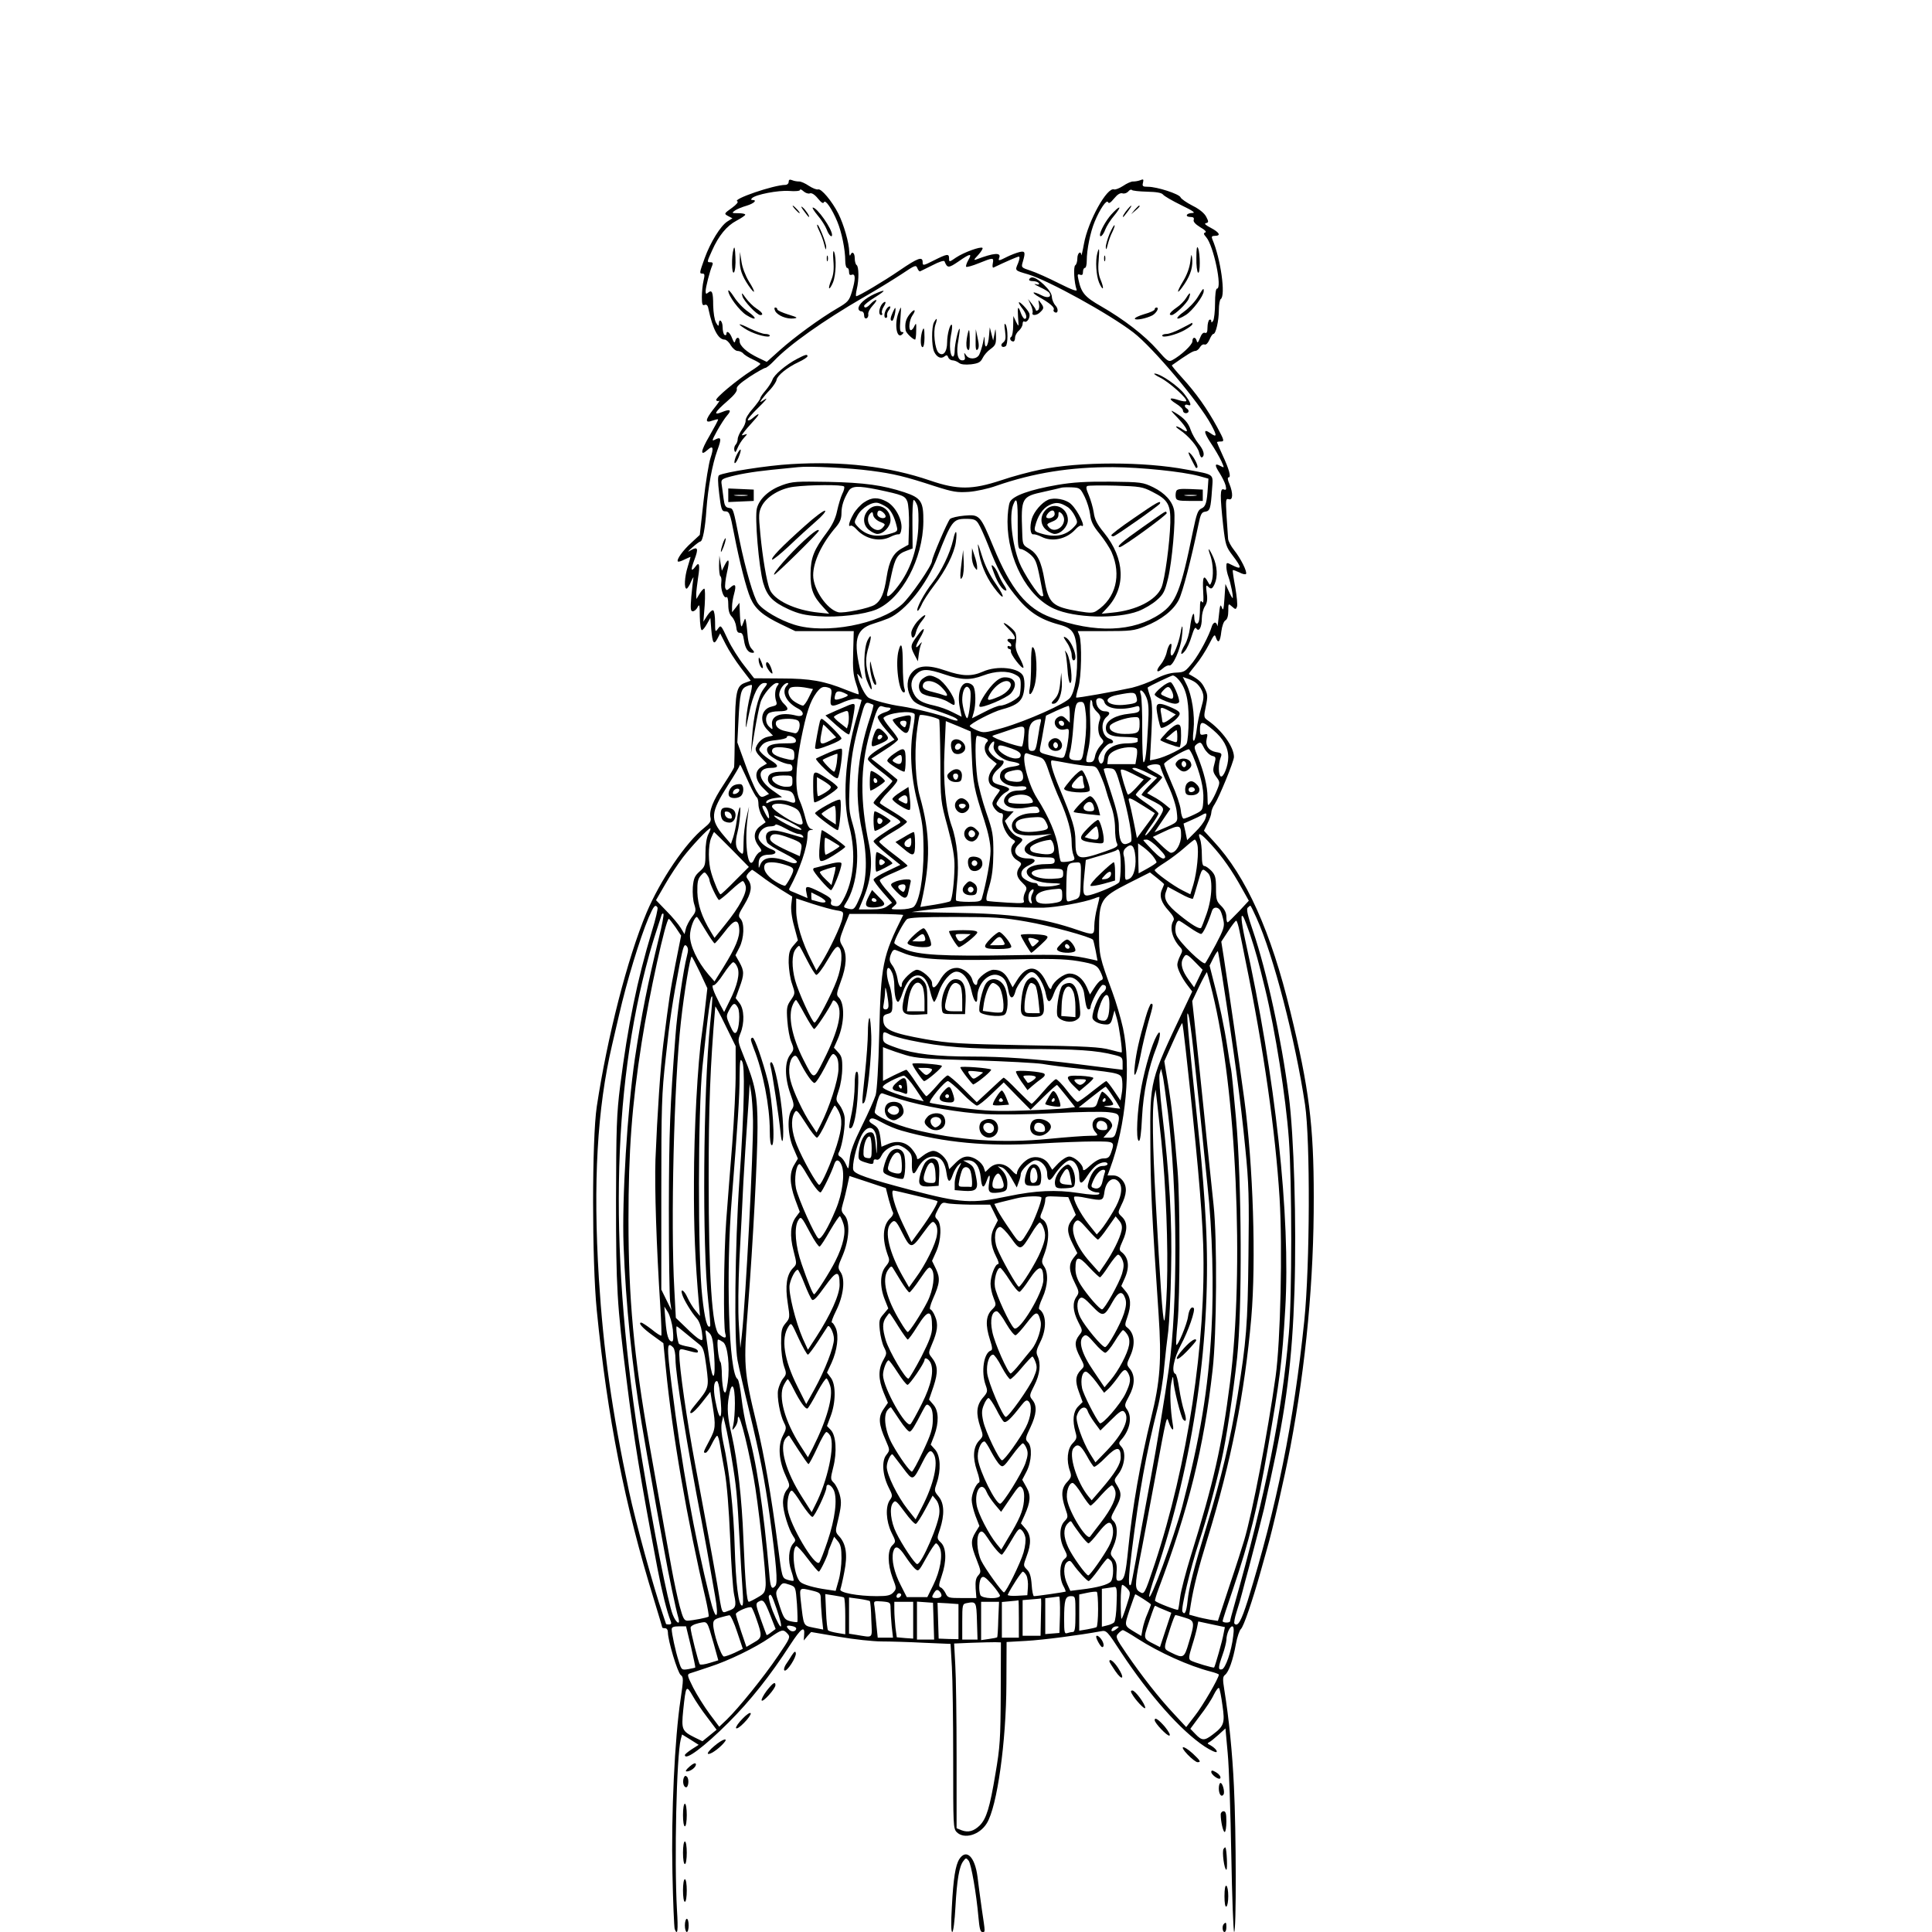 <?xml version="1.0" standalone="no"?>
<!DOCTYPE svg PUBLIC "-//W3C//DTD SVG 20010904//EN"
 "http://www.w3.org/TR/2001/REC-SVG-20010904/DTD/svg10.dtd">
<svg version="1.0" xmlns="http://www.w3.org/2000/svg"
 width="1024pt" height="1024pt" viewBox="0 0 1024 1024"
 preserveAspectRatio="xMidYMid meet">
<g transform="translate(0,1024) scale(0.1,-0.1)"
fill="#000000" stroke="none">
<path d="M4180 9276 c0 -9 -8 -16 -18 -16 -60 0 -283 -76 -254 -87 7 -3 -4
-17 -29 -35 -42 -30 -42 -31 -20 -43 l23 -12 -27 -17 c-36 -23 -90 -111 -120
-194 -29 -81 -29 -82 -11 -82 11 0 12 -8 5 -37 -5 -21 -9 -60 -9 -87 0 -39 3
-47 15 -42 10 4 17 -3 20 -22 23 -108 52 -162 86 -162 8 0 23 -13 32 -30 10
-16 26 -30 36 -30 10 0 24 -6 30 -13 6 -8 29 -22 51 -32 22 -10 40 -21 40 -24
0 -3 -21 -19 -48 -36 -75 -48 -193 -146 -186 -156 3 -5 10 -6 16 -3 6 4 -8
-17 -31 -45 -44 -57 -46 -76 -4 -60 14 5 27 8 29 6 2 -2 -19 -41 -46 -88 -47
-80 -51 -111 -9 -73 28 26 33 11 15 -43 -9 -26 -26 -129 -37 -228 l-20 -180
-43 -40 c-47 -42 -82 -92 -73 -101 3 -3 19 2 36 11 17 8 31 14 31 13 0 -2 -7
-25 -15 -52 -17 -54 -20 -116 -6 -116 4 0 16 17 24 38 9 20 15 28 12 17 -2
-11 -7 -55 -11 -97 -5 -65 -4 -78 8 -78 8 0 20 10 26 23 9 18 11 9 11 -50 1
-40 5 -73 11 -73 5 0 17 15 27 33 l18 32 5 -62 c6 -73 14 -84 33 -47 l14 27
29 -57 c16 -32 52 -88 81 -126 l52 -68 -30 -11 c-45 -16 -52 -46 -54 -251 -1
-102 -3 -190 -4 -195 0 -6 -26 -48 -56 -94 -57 -86 -78 -140 -69 -176 4 -17
-4 -29 -34 -53 -97 -77 -233 -278 -305 -449 -102 -243 -208 -658 -264 -1028
-26 -172 -26 -819 0 -1080 56 -566 148 -1032 303 -1533 24 -79 44 -145 44
-148 0 -2 7 -4 15 -4 9 0 15 -9 15 -22 0 -43 51 -213 68 -226 15 -11 15 -21
-1 -130 -31 -205 -50 -606 -43 -919 3 -154 9 -288 12 -297 15 -39 19 -8 12
101 -15 266 -2 817 20 904 l7 26 44 -27 44 -28 -36 -23 c-20 -13 -37 -27 -37
-31 0 -33 103 44 231 172 115 115 221 248 327 412 58 89 79 104 74 52 l-2 -29
19 23 20 22 146 -25 c80 -14 183 -25 228 -25 45 0 146 -3 223 -7 l142 -6 7
-121 c4 -67 7 -287 7 -489 0 -351 0 -369 19 -388 39 -39 121 -15 159 47 55 88
103 432 104 740 l1 221 105 6 c89 5 281 30 395 51 29 6 33 2 107 -112 150
-227 315 -414 443 -499 31 -20 59 -33 63 -29 6 7 -15 27 -42 41 -7 3 -6 7 3
11 8 4 30 22 50 40 l36 33 12 -132 c7 -73 15 -315 19 -539 4 -225 11 -408 15
-408 12 0 11 532 -1 770 -8 177 -27 366 -51 513 -9 57 -9 70 4 80 20 16 42 79
57 162 7 39 20 75 27 81 14 12 60 146 103 299 12 44 28 100 35 125 29 98 93
378 124 540 83 440 125 889 124 1325 0 381 -25 578 -124 983 -102 423 -235
718 -405 901 l-53 58 19 39 c11 21 20 47 20 57 0 10 8 31 18 45 23 35 102 227
102 250 0 53 -63 141 -139 194 -21 15 -22 18 -10 75 11 54 10 63 -7 97 -16 32
-31 45 -83 73 -2 1 15 23 37 50 22 26 53 75 70 108 26 51 30 56 36 37 12 -36
23 -25 29 30 4 31 13 55 22 60 10 6 15 24 15 50 0 40 0 41 20 23 18 -16 20
-16 26 -1 4 9 -1 56 -9 103 -9 48 -15 89 -13 91 2 2 18 -4 35 -12 16 -9 32
-12 35 -8 7 12 -28 82 -63 126 -17 21 -31 48 -32 60 -1 11 -4 65 -8 118 -5 90
-5 97 12 92 22 -7 23 32 3 81 -10 22 -11 35 -4 35 14 0 3 42 -33 119 -16 35
-29 65 -29 67 0 2 9 4 21 4 19 0 18 6 -21 78 -52 95 -110 178 -185 260 -32 35
-56 64 -54 66 82 58 112 76 124 76 8 0 19 9 25 20 6 10 16 17 24 14 8 -3 18 7
26 25 7 17 16 31 21 31 13 0 29 70 29 127 0 28 5 55 10 58 27 17 0 214 -45
318 -5 13 -2 17 14 17 34 0 24 18 -21 42 -29 15 -37 23 -27 25 15 4 16 7 2 34
-10 19 -35 40 -73 59 -31 16 -60 36 -63 44 -7 18 -125 56 -172 56 -29 0 -32 3
-27 22 4 18 2 20 -14 13 -10 -4 -27 -7 -38 -7 -10 1 -34 -10 -53 -23 -20 -13
-41 -21 -48 -19 -37 15 -138 -167 -160 -288 -7 -40 -14 -67 -14 -60 -2 26 -21
11 -21 -17 0 -17 -5 -33 -11 -37 -11 -7 -6 -93 7 -129 5 -12 -23 -2 -93 33
-55 28 -122 58 -150 67 -51 17 -51 17 -42 48 15 51 12 58 -18 51 -16 -4 -45
-15 -65 -25 -45 -23 -49 -23 -42 -5 11 29 -29 26 -121 -9 -16 -6 -14 -1 9 23
16 18 27 35 23 38 -9 9 -98 -23 -140 -51 -36 -25 -37 -25 -37 -5 0 27 -10 25
-80 -10 -57 -29 -60 -29 -60 -10 0 32 -24 24 -122 -43 -86 -59 -218 -137 -230
-137 -3 0 -2 17 3 38 12 50 11 119 -1 127 -5 3 -10 19 -10 36 0 29 -14 40 -23
17 -3 -7 -6 1 -6 17 -1 48 -29 145 -58 203 -33 65 -91 135 -108 128 -7 -2 -28
6 -48 19 -19 13 -43 24 -53 23 -11 0 -27 3 -36 7 -13 5 -18 3 -18 -9z m112
-61 c10 4 26 -6 43 -27 18 -22 28 -29 32 -20 7 17 43 -35 71 -103 23 -55 42
-148 42 -207 0 -21 5 -38 10 -38 6 0 10 -9 10 -21 0 -15 5 -19 15 -15 20 7 20
-24 0 -91 -14 -46 -20 -54 -77 -87 -91 -53 -228 -153 -306 -223 l-68 -61 -48
23 c-58 28 -96 62 -96 87 0 23 -17 24 -23 1 -3 -13 -7 -10 -17 15 -11 30 -30
44 -30 21 0 -5 -4 -7 -10 -4 -5 3 -10 22 -10 41 0 34 -20 50 -20 17 -1 -14 -4
-12 -15 7 -8 14 -14 53 -15 91 0 71 -6 85 -27 68 -10 -9 -13 -7 -13 8 0 20 22
106 35 136 5 12 3 17 -9 17 -20 0 -20 0 8 62 35 79 78 131 129 158 26 14 47
28 47 32 0 5 -17 8 -37 8 -35 0 -36 1 -18 14 11 8 39 19 63 26 39 12 57 30 30
30 -8 0 -9 3 -2 10 19 19 138 42 196 38 34 -3 58 0 58 5 0 6 8 3 19 -7 10 -9
25 -14 33 -11z m1787 9 c51 -1 78 -6 85 -15 6 -8 49 -33 96 -56 66 -32 79 -42
58 -42 -32 -1 -39 -21 -7 -21 14 0 19 -5 16 -15 -4 -9 8 -23 34 -39 25 -14 36
-26 27 -28 -10 -4 -9 -9 5 -25 39 -44 87 -273 57 -273 -6 0 -10 -33 -10 -77 0
-43 -5 -85 -10 -93 -7 -11 -10 -11 -10 -2 0 7 -4 10 -10 7 -5 -3 -10 -22 -10
-40 0 -25 -4 -33 -14 -29 -9 3 -18 -7 -26 -28 -9 -24 -14 -28 -17 -15 -6 23
-23 22 -23 -2 0 -19 -62 -76 -107 -100 -19 -10 -27 -5 -79 55 -67 76 -177 161
-297 230 -88 50 -106 72 -121 142 -6 27 -5 31 8 26 12 -4 16 0 16 15 0 12 5
21 10 21 6 0 10 17 10 38 0 59 19 152 42 207 28 68 64 120 71 103 4 -9 14 -2
32 20 18 22 33 31 45 27 9 -3 23 2 30 10 7 9 16 12 19 8 3 -4 39 -8 80 -9z
m-947 -363 c-9 -16 -14 -32 -11 -35 3 -3 33 5 67 19 77 31 80 31 74 -1 -3 -15
-1 -25 4 -22 69 33 127 58 134 58 6 0 4 -15 -4 -35 -17 -40 -19 -38 53 -59
107 -32 429 -209 558 -308 102 -78 351 -373 413 -490 32 -59 30 -69 -6 -43
-36 25 -35 5 4 -54 21 -31 45 -73 55 -94 17 -38 17 -38 -4 -27 -31 17 -33 6
-5 -37 13 -21 28 -50 32 -66 5 -22 3 -26 -10 -21 -20 8 -20 -31 -3 -191 12
-103 15 -113 50 -159 51 -67 50 -78 -3 -51 -29 15 -30 15 -30 -9 0 -14 5 -37
11 -53 12 -33 28 -113 22 -113 -2 0 -12 17 -21 38 l-17 37 -5 -75 c-4 -61 -7
-70 -14 -50 -8 21 -10 13 -16 -45 -4 -38 -7 -62 -8 -52 -1 9 -7 17 -12 17 -6
0 -13 -8 -16 -17 -16 -53 -64 -143 -101 -192 -41 -51 -45 -54 -90 -56 -32 -1
-69 -13 -108 -33 -33 -18 -89 -38 -125 -47 -91 -20 -292 -56 -296 -52 -2 1 3
25 11 52 17 53 20 239 6 277 l-9 23 147 0 c132 0 152 2 209 25 88 35 152 86
180 141 21 42 66 217 104 399 11 55 17 66 36 68 25 4 29 15 36 119 6 84 16 76
-134 104 -226 43 -566 43 -775 0 -55 -11 -149 -36 -210 -57 -152 -50 -229 -51
-375 -1 -219 75 -464 104 -738 87 -125 -7 -354 -43 -381 -59 -7 -5 -7 -33 1
-99 9 -77 14 -92 29 -92 25 0 28 -7 50 -121 28 -145 64 -287 87 -340 25 -57
66 -92 162 -138 l75 -36 155 0 155 0 -3 -110 c-3 -89 0 -121 15 -167 11 -32
17 -58 13 -58 -4 0 -34 11 -67 24 -113 46 -188 60 -342 60 l-144 1 -53 68
c-30 38 -68 99 -85 135 -39 83 -38 81 -55 58 -13 -18 -14 -15 -14 36 0 31 -4
60 -10 63 -5 3 -19 -9 -31 -27 l-21 -33 7 88 c3 48 2 87 -2 87 -5 0 -16 -12
-25 -27 l-17 -28 -1 25 c0 14 5 54 10 89 11 67 6 87 -14 58 -24 -31 -26 -18
-6 35 23 61 19 73 -18 52 -21 -13 -19 -9 8 15 19 17 38 31 42 31 12 0 26 71
32 169 9 119 31 240 58 314 23 63 21 74 -12 57 -19 -10 -17 -5 11 47 18 32 41
68 52 80 27 30 17 37 -26 19 -50 -20 -40 -1 29 59 36 31 53 53 49 64 -3 11 17
30 68 64 40 26 78 47 83 47 6 0 26 16 45 36 81 86 262 214 474 337 72 41 164
98 205 125 70 47 75 49 82 31 4 -11 11 -19 15 -17 5 2 34 17 67 33 32 17 60
26 62 20 15 -37 21 -37 74 -1 63 44 74 45 52 7z m-516 -1116 c122 -16 180 -30
339 -82 97 -31 118 -34 180 -30 39 3 104 17 145 32 199 69 394 100 620 99 147
-1 364 -23 455 -47 l50 -14 -3 -44 c-5 -82 -11 -104 -34 -114 -19 -8 -26 -28
-45 -120 -65 -319 -90 -381 -173 -438 -143 -97 -345 -105 -578 -20 -130 47
-214 149 -307 375 -70 169 -73 172 -154 165 -35 -3 -69 -11 -76 -18 -14 -16
-95 -204 -95 -222 0 -24 -116 -192 -159 -230 -118 -106 -407 -160 -571 -108
-77 24 -166 76 -192 112 -23 30 -67 183 -98 334 -34 172 -33 170 -57 173 -18
3 -23 12 -28 50 -3 26 -8 59 -10 74 -4 23 0 28 28 37 58 17 131 30 237 41 58
6 121 12 140 14 60 7 273 -4 386 -19z m569 -279 c9 -13 32 -64 51 -112 51
-131 82 -190 140 -263 71 -91 132 -133 236 -161 76 -20 91 -44 96 -153 5 -105
-10 -201 -36 -235 -22 -31 -230 -123 -357 -160 -95 -27 -102 -28 -137 -13 -21
9 -38 19 -38 23 0 12 123 76 170 88 65 17 94 35 108 65 13 28 16 83 6 110 -18
46 -138 60 -215 25 -59 -26 -108 -25 -198 6 -92 32 -145 28 -178 -11 -27 -31
-30 -82 -8 -125 19 -36 31 -43 137 -76 45 -15 92 -33 103 -40 26 -18 3 -18
-42 1 -41 17 -177 51 -243 61 -63 8 -162 35 -178 47 -17 13 -42 61 -53 101 -8
30 -8 30 8 11 15 -19 15 -19 8 10 -45 180 -31 240 63 269 26 8 63 21 82 29 90
39 203 181 258 324 75 192 83 203 152 203 41 0 52 -4 65 -24z m-177 -801 c89
-30 135 -31 204 -5 63 24 128 26 168 5 26 -13 30 -21 30 -54 0 -22 -3 -47 -6
-56 -8 -19 -75 -55 -103 -55 -11 0 -49 -15 -84 -34 l-65 -33 9 31 c12 42 11
113 -1 137 -6 11 -21 19 -35 19 -34 0 -52 -60 -38 -129 l10 -50 -48 24 c-26
14 -69 29 -96 35 -65 14 -92 29 -109 62 -21 40 -17 76 11 103 31 32 61 31 153
0z m1235 -23 c41 -45 57 -104 57 -215 0 -60 -5 -117 -11 -129 -11 -21 -111
-71 -164 -82 l-30 -6 8 150 c6 120 4 158 -8 192 -8 23 -13 43 -12 44 10 9 125
63 133 64 6 0 18 -8 27 -18z m93 -19 c12 -8 28 -28 35 -45 11 -27 10 -40 -5
-92 -10 -34 -20 -83 -23 -111 -3 -27 -9 -54 -14 -60 -7 -6 -8 14 -3 56 8 79
-9 185 -37 241 l-20 40 23 -8 c13 -4 33 -13 44 -21z m-2289 -35 c-30 -40 -54
-143 -61 -258 l-6 -85 20 120 c11 66 25 135 31 153 13 41 65 102 86 102 12 0
13 -3 4 -14 -13 -16 -17 -54 -7 -83 6 -18 2 -22 -24 -28 -56 -12 -68 -79 -21
-125 l28 -29 -27 -6 c-29 -6 -53 -28 -64 -58 -4 -13 4 -29 27 -52 l32 -32 -27
-16 c-41 -23 -38 -69 5 -112 l33 -33 -22 -11 c-20 -9 -25 -6 -45 27 -12 20
-40 87 -61 147 l-40 110 6 115 c7 145 13 169 42 182 13 6 26 9 29 7 2 -3 -2
-29 -10 -59 -8 -30 -17 -84 -20 -120 -4 -64 -4 -63 15 28 21 103 51 162 81
162 19 0 19 -2 -4 -32z m125 20 c-33 -33 -6 -90 57 -123 38 -19 33 -48 -8 -38
-80 21 -136 0 -129 -49 4 -27 4 -27 -14 -11 -21 18 -24 53 -6 71 7 7 31 12 54
12 53 0 60 10 29 40 -14 13 -25 35 -25 48 0 26 25 62 44 62 6 0 5 -5 -2 -12z
m106 -14 l31 -6 -22 -44 c-11 -24 -26 -44 -31 -44 -6 0 -26 9 -43 20 -31 19
-44 55 -26 73 8 9 51 9 91 1z m117 0 c13 -5 15 -15 9 -50 -7 -52 0 -55 72 -23
27 11 58 18 70 15 l21 -6 -28 -97 c-60 -206 -75 -436 -37 -576 36 -139 24
-285 -34 -388 -16 -29 -24 -35 -44 -31 -18 3 -23 9 -19 23 5 14 -6 24 -54 49
-76 38 -85 38 -77 0 l6 -30 -38 16 c-20 9 -43 18 -50 21 -7 3 -11 8 -9 12 58
108 96 219 97 284 0 18 5 27 18 28 15 1 15 2 0 6 -10 3 -21 23 -29 56 -7 29
-20 70 -30 92 -26 57 -24 169 6 323 29 145 48 203 82 250 24 32 37 37 68 26z
m748 -16 c6 -25 -6 -134 -16 -144 -7 -7 -27 63 -27 96 0 39 11 70 25 70 7 0
15 -10 18 -22z m-654 -18 c10 -5 3 -11 -23 -20 -43 -14 -47 -12 -39 18 5 23
23 23 62 2z m1587 -16 c12 -29 14 -60 9 -148 -7 -140 -14 -196 -24 -196 -4 0
-7 75 -7 168 1 92 -3 177 -7 190 -14 38 13 25 29 -14z m-53 4 c9 -31 3 -36
-57 -43 -97 -12 -136 34 -43 52 83 16 94 15 100 -9z m-170 -28 c10 -37 87 -48
170 -24 12 4 17 0 17 -14 0 -16 -9 -20 -55 -25 -70 -7 -119 -34 -123 -68 -5
-39 22 -54 100 -55 37 -1 68 -4 68 -8 0 -3 0 -10 0 -16 0 -5 -24 -10 -54 -10
-70 0 -120 -31 -124 -78 -4 -36 -25 -39 -30 -5 -3 23 43 83 64 83 21 0 17 18
-6 25 -41 13 -50 86 -14 116 21 17 17 29 -11 29 -24 0 -45 25 -45 54 0 23 37
20 43 -4z m-63 -10 c0 -12 11 -31 24 -43 17 -16 21 -27 15 -42 -13 -34 -10
-78 8 -97 15 -17 15 -20 -5 -41 -12 -13 -25 -37 -28 -55 -5 -25 -12 -32 -29
-32 -22 0 -22 0 -8 63 10 42 14 95 11 165 -3 56 -1 102 4 102 4 0 8 -9 8 -20z
m-1161 -6 c2 -2 -6 -32 -17 -66 -71 -211 -85 -408 -43 -602 30 -137 26 -261
-9 -346 -30 -70 -33 -74 -65 -66 -25 6 -26 8 -12 29 63 97 79 278 37 417 -20
68 -22 88 -17 210 6 136 18 206 59 357 20 74 25 82 43 77 11 -4 22 -8 24 -10z
m1126 -48 c4 -37 2 -102 -5 -155 -12 -84 -14 -91 -36 -91 -44 0 -53 9 -43 43
6 18 14 80 18 138 9 117 13 129 41 129 15 0 20 -11 25 -64z m-1049 34 c26 0
14 -17 -18 -26 -18 -6 -34 -16 -36 -24 -1 -8 18 -39 43 -67 l46 -53 -46 -27
c-66 -39 -95 -62 -95 -77 0 -7 29 -34 65 -61 36 -27 65 -52 65 -55 0 -3 -22
-28 -50 -55 -27 -27 -50 -54 -50 -60 0 -6 34 -31 77 -55 65 -38 74 -46 58 -55
-74 -43 -135 -86 -135 -94 0 -6 32 -36 71 -68 l71 -57 -71 -34 c-39 -18 -71
-38 -71 -44 0 -6 22 -36 49 -67 l49 -56 -24 -17 c-16 -13 -41 -18 -87 -18
l-65 0 26 63 c40 98 48 186 28 282 -48 227 -47 409 4 589 36 128 46 150 67
142 8 -3 21 -6 29 -6z m964 -35 l0 -45 -20 20 c-16 16 -25 18 -40 10 -41 -22
-12 -78 34 -66 23 6 23 4 19 -42 -3 -26 -9 -62 -15 -80 -11 -37 -6 -36 -102
-11 -36 10 -38 12 -32 42 4 18 12 62 18 98 l12 66 55 26 c31 14 59 25 64 26 4
1 7 -19 7 -44z m-823 1 c3 -3 0 -34 -6 -69 -21 -123 -14 -257 21 -396 28 -111
32 -142 33 -261 0 -145 -23 -273 -53 -297 -9 -7 -40 -13 -70 -13 -53 0 -54 0
-33 18 20 17 20 17 -29 72 -28 30 -49 60 -47 65 2 6 36 24 75 40 39 17 72 33
72 36 0 4 -34 32 -75 63 -41 31 -75 60 -75 65 0 5 34 29 75 53 41 23 73 48 72
53 -2 6 -33 28 -69 50 -37 22 -70 43 -74 48 -4 4 16 32 46 62 34 35 51 58 45
64 -6 5 -38 32 -73 60 l-64 50 71 46 c39 24 71 50 71 56 0 6 -19 33 -42 60
-22 27 -39 52 -35 55 25 26 144 40 164 20z m131 -30 c2 -3 5 -101 6 -218 1
-212 1 -213 39 -352 27 -102 37 -157 36 -210 -1 -79 -12 -172 -22 -182 -4 -4
-41 -12 -83 -19 l-76 -12 6 26 c49 216 47 364 -9 561 -22 78 -29 219 -17 328
6 51 13 96 17 101 4 8 91 -12 103 -23z m1062 -25 c0 -45 -9 -51 -79 -51 -53 0
-87 19 -78 43 7 17 85 45 130 46 25 1 27 -2 27 -38z m-1811 20 c20 -13 5 -73
-17 -67 -10 2 -31 7 -49 11 -37 7 -58 28 -49 50 6 17 91 21 115 6z m1287 -8
c-3 -10 -8 -36 -11 -58 -14 -89 -16 -95 -36 -95 -16 0 -19 7 -19 54 0 84 13
108 63 115 5 0 6 -7 3 -16z m-365 -184 c6 -141 12 -172 66 -337 22 -69 33
-122 33 -162 0 -48 -23 -172 -46 -252 -4 -15 -17 -18 -69 -18 -35 0 -66 3 -68
8 -2 4 1 47 6 96 11 97 0 218 -29 298 -32 90 -46 234 -38 399 l7 157 66 -27
66 -28 6 -134z m489 175 c0 -17 -22 -14 -28 4 -2 7 3 12 12 12 9 0 16 -7 16
-16z m791 -34 c53 -45 79 -92 79 -144 0 -45 -26 -110 -40 -101 -13 8 -13 66
-1 98 9 23 7 26 -25 31 -39 8 -57 35 -48 72 6 24 5 26 -15 21 -18 -4 -21 -1
-21 22 0 52 11 52 71 1z m-1003 -30 c-3 -28 -8 -53 -11 -56 -5 -6 -115 29
-147 47 -13 7 -13 8 0 13 8 2 42 14 75 25 88 30 88 29 83 -29z m-1210 -22 c3
-16 -5 -18 -62 -18 -75 0 -104 -17 -85 -52 11 -21 82 -57 112 -58 10 0 17 -8
17 -20 0 -17 -7 -20 -53 -20 -55 0 -77 -12 -77 -40 0 -27 36 -52 84 -57 38 -5
46 -10 55 -33 12 -35 6 -41 -26 -29 -33 12 -80 11 -105 -2 -16 -9 -19 -8 -16
3 3 7 22 15 44 18 l39 5 -52 37 c-79 57 -83 118 -7 118 43 0 43 13 1 39 -18
11 -41 29 -50 39 -17 18 -17 20 0 41 13 16 33 24 76 28 31 3 57 10 57 15 0 17
45 3 48 -14z m998 12 c21 -8 24 -14 16 -22 -23 -23 -14 -65 20 -91 l31 -25
-21 -27 c-32 -40 -29 -82 6 -97 15 -7 29 -13 31 -14 2 -2 -6 -15 -18 -30 -11
-15 -21 -34 -21 -42 0 -20 29 -52 46 -52 10 0 12 -9 8 -29 -7 -32 23 -93 54
-110 14 -8 15 -12 5 -22 -24 -24 -15 -68 16 -87 26 -16 28 -19 15 -37 -21 -29
-17 -54 14 -83 25 -24 27 -29 15 -52 -7 -14 -10 -33 -7 -42 5 -16 -2 -17 -88
-12 -51 3 -98 7 -105 9 -9 3 -6 24 10 77 16 54 21 101 22 178 0 96 -3 114 -38
215 -21 61 -42 142 -47 180 -12 92 -13 225 -1 225 5 0 22 -5 37 -10z m51 -41
c-8 -32 41 -77 92 -85 55 -9 60 -20 10 -27 -49 -6 -69 -22 -69 -53 0 -31 50
-57 101 -52 27 2 39 0 39 -9 0 -8 -14 -13 -40 -13 -27 0 -47 -7 -61 -21 -48
-48 7 -86 98 -70 44 9 59 8 65 -1 14 -23 9 -28 -27 -28 -78 0 -130 -44 -106
-89 14 -26 59 -34 140 -27 l66 6 -62 -20 c-123 -40 -104 -105 30 -104 39 0 47
-3 47 -18 0 -15 -8 -18 -44 -18 -65 0 -108 -18 -104 -44 4 -31 62 -56 133 -57
45 -1 54 -3 35 -9 -36 -12 -110 -12 -110 0 0 6 -7 10 -15 10 -22 0 -63 21 -69
36 -9 23 4 42 40 59 40 19 36 35 -7 35 -64 0 -89 39 -49 75 26 24 25 29 -7 41
-16 6 -37 27 -48 47 l-19 36 24 26 23 25 -25 0 c-14 0 -36 8 -49 19 -22 18
-22 19 -6 44 9 15 26 31 37 37 30 16 25 25 -25 38 -38 10 -45 16 -45 36 0 15
12 34 30 49 32 27 39 47 16 47 -21 0 -66 40 -66 59 0 15 18 41 28 41 2 0 2
-10 -1 -21z m1157 -55 c21 -5 22 -8 12 -45 -9 -33 -7 -42 11 -67 19 -26 20
-29 4 -68 -9 -23 -24 -52 -33 -65 -17 -24 -17 -24 -18 26 0 57 -19 133 -51
213 -22 53 -22 55 -4 69 18 12 21 10 37 -22 10 -19 29 -37 42 -41z m-1063 39
c34 -12 49 -23 49 -35 0 -13 -8 -18 -27 -18 -35 0 -93 35 -93 55 0 19 11 19
71 -2z m-1182 1 c26 -6 31 -11 31 -36 0 -28 -2 -29 -32 -23 -69 15 -96 33 -83
55 7 11 38 13 84 4z m1846 -4 c3 -5 3 -25 -1 -45 l-6 -35 -75 0 -74 0 3 28 c2
19 13 32 38 44 38 19 105 24 115 8z m298 -37 c39 -93 58 -173 55 -230 -3 -58
-3 -58 -48 -80 -25 -12 -50 -22 -56 -22 -6 -1 -14 20 -16 47 -3 26 -24 88 -47
138 -22 51 -41 98 -41 105 0 11 104 73 131 78 3 0 13 -16 22 -36z m-826 -2
c36 -10 40 -14 63 -83 13 -40 39 -107 58 -148 40 -90 62 -169 62 -226 0 -24 4
-54 10 -68 9 -23 7 -26 -26 -32 -19 -3 -38 -4 -41 0 -4 3 -10 35 -14 71 -9 69
-51 168 -113 265 -53 83 -90 251 -52 237 8 -3 32 -11 53 -16z m166 -36 c43 -8
94 -15 113 -15 32 0 37 -4 56 -47 12 -27 25 -61 29 -78 4 -16 17 -56 28 -87
13 -35 21 -82 21 -118 0 -34 4 -69 10 -79 8 -16 1 -22 -63 -44 -144 -50 -157
-45 -157 56 0 64 -14 109 -84 278 -39 93 -54 149 -40 149 5 0 44 -7 87 -15z
m-1690 -113 c16 -34 33 -65 38 -68 5 -3 9 -20 9 -37 0 -18 9 -46 19 -63 l19
-32 -29 -21 c-35 -26 -38 -66 -8 -105 17 -22 18 -27 6 -32 -8 -3 -21 -19 -28
-35 -32 -79 -56 67 -36 221 l7 55 -14 -60 c-8 -33 -15 -91 -15 -129 -1 -68 -1
-69 -21 -51 -22 20 -25 51 -11 105 12 46 20 147 11 129 -4 -8 -11 -39 -15 -68
-4 -30 -13 -70 -19 -89 l-12 -35 -37 43 c-75 88 -72 122 23 271 33 51 60 97
61 103 0 6 5 0 11 -14 7 -14 25 -53 41 -88z m2177 96 c0 -6 18 -51 41 -100 24
-51 43 -110 46 -141 6 -58 11 -53 -85 -94 l-33 -14 42 62 42 62 -29 24 c-16
13 -44 32 -62 41 l-32 18 40 39 c22 21 40 42 40 45 0 3 -20 17 -45 30 -36 20
-42 26 -28 32 29 11 63 9 63 -4z m-204 -128 c33 -114 59 -255 49 -270 -2 -4
-14 -10 -25 -13 -27 -7 -40 25 -40 97 0 34 -14 92 -40 171 -22 65 -40 123 -40
128 0 4 14 7 31 5 32 -3 32 -5 65 -118z m77 16 c-21 -23 -41 -40 -45 -37 -7 7
-38 109 -38 128 0 9 19 4 61 -17 l61 -31 -39 -43z m59 78 l51 -26 -44 -44
c-23 -24 -41 -45 -38 -48 2 -2 22 -13 44 -24 81 -41 81 -43 51 -93 -31 -51
-76 -108 -76 -95 0 4 16 30 35 56 19 26 35 53 35 58 0 6 -27 30 -60 52 -33 22
-60 44 -60 48 0 4 18 25 41 47 l41 39 -47 23 c-57 27 -64 33 -41 33 9 0 40
-12 68 -26z m-660 -13 c5 -33 -13 -41 -67 -31 -38 7 -42 41 -5 51 53 15 67 11
72 -20z m-1222 -31 c0 -27 -3 -30 -34 -30 -38 0 -83 30 -72 48 4 7 29 12 57
12 48 0 49 -1 49 -30z m1263 -88 c10 -10 14 -22 10 -25 -9 -10 -121 -9 -127 1
-21 35 87 57 117 24z m603 -47 l55 -35 -22 -33 c-13 -17 -34 -47 -48 -65 l-25
-34 -17 85 c-9 46 -20 94 -24 107 -9 29 2 25 81 -25z m-1872 1 c37 -15 44 -23
56 -66 7 -25 6 -30 -9 -30 -26 0 -145 75 -149 94 -4 21 54 22 102 2z m-122
-31 c10 -40 3 -43 -16 -6 -19 36 -20 44 -4 39 7 -3 15 -17 20 -33z m174 -93
c-18 -4 -138 58 -143 74 -2 6 33 -8 78 -30 47 -24 75 -42 65 -44z m2143 60
c-5 -16 -29 -48 -54 -72 l-43 -43 -9 44 -10 44 41 18 c23 10 48 22 56 27 25
15 29 11 19 -18z m-844 -21 c18 -35 13 -40 -54 -48 -60 -7 -97 1 -105 23 -13
34 18 49 106 53 32 1 40 -3 53 -28z m-1313 -61 c9 0 20 -5 24 -12 5 -7 1 -9
-12 -5 -110 33 -136 39 -158 33 -26 -6 -33 -27 -20 -61 4 -9 43 -34 87 -56 51
-26 76 -44 70 -50 -6 -6 -20 -6 -39 2 -84 33 -137 29 -154 -13 -9 -23 -9 -23
-9 3 -1 34 16 49 56 49 35 0 45 16 16 27 -38 13 -73 45 -73 65 0 31 29 58 62
58 15 0 28 4 28 9 0 5 24 -4 53 -20 28 -16 60 -29 69 -29z m2028 -7 c0 -46
-27 -93 -54 -93 -6 0 -30 19 -53 42 l-43 42 57 27 c85 40 93 38 93 -18z
m-2505 7 c-10 -19 -16 -57 -16 -101 0 -66 -2 -72 -31 -98 -26 -23 -32 -37 -36
-83 -2 -31 1 -72 8 -92 10 -32 9 -39 -14 -68 -13 -18 -28 -46 -31 -61 l-7 -28
-20 33 c-11 18 -45 59 -76 90 l-55 57 48 83 c26 46 69 110 94 143 46 60 135
155 146 155 3 0 -2 -14 -10 -30z m123 -82 l91 -93 -72 -72 c-39 -40 -74 -73
-78 -73 -7 0 -33 59 -49 113 -17 54 -17 146 -1 185 7 17 14 32 16 32 1 0 43
-42 93 -92z m306 61 c64 -24 70 -29 61 -68 l-6 -29 -58 26 c-84 39 -106 55
-98 75 8 22 35 21 101 -4z m2236 -36 c59 -64 112 -140 163 -233 l36 -64 -52
-56 c-29 -30 -55 -56 -59 -58 -5 -2 -8 10 -8 28 0 21 -9 40 -27 58 -25 24 -28
34 -28 94 0 57 -4 70 -24 92 -14 14 -30 26 -38 26 -9 0 -13 17 -13 59 0 33 -4
71 -10 85 -15 41 4 31 60 -31z m-835 -4 c9 -40 -7 -52 -63 -45 -51 7 -62 12
-62 30 0 16 56 40 107 45 6 0 14 -13 18 -30z m555 -14 c34 -35 42 -48 31 -54
-9 -6 -28 7 -62 42 -27 28 -49 52 -49 54 0 2 8 3 18 3 10 0 38 -20 62 -45z
m206 19 c9 -35 -2 -148 -21 -212 l-16 -52 -42 21 c-48 24 -147 96 -147 107 0
4 25 22 55 41 30 19 76 54 102 77 27 24 51 43 55 44 4 0 11 -12 14 -26z m-236
-61 c11 -14 20 -29 20 -33 0 -4 -21 -18 -48 -33 l-47 -26 -2 80 -1 79 28 -20
c16 -12 38 -32 50 -47z m-95 18 c11 -63 -3 -127 -30 -139 -22 -10 -23 -10 -22
46 0 31 -3 67 -7 78 -4 14 -1 28 9 38 27 26 43 19 50 -23z m-75 -69 c0 -42 -4
-82 -8 -88 -8 -13 -110 -57 -155 -68 -37 -9 -40 3 -30 104 l8 82 78 23 c42 12
80 25 84 28 15 16 23 -10 23 -81z m-1790 8 c61 -18 64 -22 41 -68 -11 -22 -25
-43 -29 -46 -5 -3 -30 8 -55 24 -45 28 -67 66 -52 89 8 14 49 14 95 1z m1578
-85 c-3 -102 1 -94 -61 -112 -16 -4 -17 4 -15 96 3 106 4 107 56 110 22 1 23
-1 20 -94z m-93 35 c0 -24 -3 -25 -60 -28 -90 -3 -147 35 -73 49 18 4 56 6 83
5 46 -1 50 -3 50 -26z m-1600 -14 c24 -19 72 -51 104 -71 l60 -37 -5 -42 c-3
-25 2 -69 15 -115 l20 -75 -25 -29 c-20 -24 -24 -39 -24 -90 1 -34 8 -85 18
-112 17 -50 17 -51 -6 -85 -22 -31 -24 -43 -19 -110 3 -42 12 -92 21 -113 15
-37 15 -40 -7 -69 -29 -39 -28 -120 2 -205 21 -58 21 -64 7 -85 -25 -36 -21
-136 9 -203 l24 -56 -19 -32 c-27 -43 -25 -102 4 -183 l25 -67 -20 -27 c-30
-40 -34 -99 -13 -180 18 -70 18 -70 -4 -92 -33 -35 -41 -94 -27 -184 12 -77
12 -80 -11 -107 -21 -25 -24 -39 -24 -107 0 -43 7 -96 15 -120 14 -39 14 -44
-5 -67 -11 -14 -22 -41 -26 -60 -7 -38 10 -132 32 -175 13 -24 12 -32 -7 -68
-27 -52 -21 -133 15 -211 24 -53 24 -54 5 -77 -12 -16 -19 -41 -19 -67 0 -45
30 -142 54 -177 14 -20 14 -24 0 -39 -24 -27 -29 -91 -10 -145 9 -26 14 -49
12 -52 -3 -2 -17 0 -33 5 -28 10 -28 10 -50 179 -36 274 -72 478 -113 649 -68
281 -70 308 -45 624 26 334 50 793 50 946 0 167 -12 228 -72 374 -33 82 -34
85 -19 123 23 56 21 129 -5 162 l-20 26 20 55 c26 70 26 88 0 135 l-21 37 21
41 c25 49 28 128 6 152 -14 15 -12 23 20 75 38 63 43 100 21 131 -13 17 -12
21 1 37 9 9 18 17 19 17 2 0 24 -15 49 -34z m2367 17 c27 -24 24 -129 -7 -217
-13 -37 -26 -71 -29 -74 -9 -8 -50 16 -114 68 -68 54 -87 87 -72 124 l9 26 65
-35 c35 -20 66 -32 69 -28 2 4 12 35 21 68 28 98 26 97 58 68z m-2642 -36 c0
-17 43 -107 51 -107 4 0 33 23 63 51 30 28 58 50 63 49 4 0 11 -12 15 -26 9
-33 -32 -111 -108 -204 l-57 -71 -20 33 c-47 77 -69 143 -71 209 -1 54 3 71
19 89 18 20 20 20 32 4 7 -10 13 -22 13 -27z m2410 -23 c0 -2 -5 -14 -11 -28
-16 -34 -5 -70 36 -114 24 -27 31 -42 24 -52 -21 -34 -7 -92 32 -136 18 -19
18 -23 4 -50 -8 -16 -15 -37 -15 -47 0 -22 24 -71 56 -112 l23 -30 -45 -95
c-180 -379 -179 -375 -177 -705 1 -244 8 -382 44 -915 16 -240 8 -353 -40
-545 -56 -228 -100 -479 -121 -692 -14 -140 -21 -167 -46 -171 -17 -2 -19 3
-16 46 3 36 -1 54 -16 72 -19 23 -19 25 -1 64 24 53 24 111 1 134 -17 16 -16
19 10 67 33 59 34 80 10 120 -19 30 -19 30 6 63 33 43 41 115 17 142 -16 18
-17 22 -3 38 47 52 60 120 32 161 -15 21 -15 25 10 71 31 57 33 108 6 143 -20
25 -20 25 0 69 30 65 23 123 -17 153 -12 9 -11 17 2 54 22 63 19 105 -9 137
l-23 28 18 40 c28 62 21 112 -18 141 -12 9 -11 18 6 55 28 60 27 102 -2 130
-23 22 -23 22 -5 60 31 61 33 101 8 133 -15 18 -31 27 -51 27 l-29 0 14 38
c84 227 112 537 68 743 -12 54 -37 139 -56 190 -68 185 -71 197 -71 319 0 170
8 183 155 258 l115 58 38 -30 c20 -16 37 -31 37 -32z m-699 -52 c-6 -11 -8
-28 -4 -38 4 -12 3 -15 -5 -10 -15 9 -15 49 0 64 17 17 22 7 9 -16z m159 -6
c0 -30 -4 -34 -31 -40 -57 -11 -99 -7 -106 10 -14 37 23 57 115 63 19 1 22 -4
22 -33z m-1255 -36 c-3 -5 -19 -5 -38 1 -17 5 -33 9 -34 9 -2 0 -3 9 -3 20 l0
20 40 -20 c23 -12 38 -25 35 -30z m1440 -30 c-8 -30 -15 -74 -15 -97 0 -50 -3
-51 -86 -23 -187 65 -355 88 -657 92 -124 2 -225 4 -224 4 1 1 65 10 142 19
113 14 173 16 310 10 94 -4 204 -7 245 -6 70 2 215 28 270 49 14 6 26 9 27 8
1 -1 -4 -26 -12 -56z m-1382 -15 c39 -6 39 -7 32 -42 -7 -38 -68 -167 -112
-237 l-26 -40 -25 50 c-51 99 -82 202 -82 268 l0 64 88 -29 c48 -15 104 -31
125 -34z m-948 15 c3 -5 -10 -62 -30 -126 -78 -259 -127 -497 -168 -819 -19
-150 -21 -222 -22 -610 0 -459 5 -548 56 -950 38 -307 74 -525 164 -1000 24
-124 49 -225 70 -278 5 -12 2 -17 -9 -17 -9 0 -16 1 -16 3 0 1 -9 27 -19 57
-45 128 -142 482 -177 645 -91 427 -136 748 -160 1130 -31 507 -9 899 70 1236
8 35 25 107 37 159 41 179 110 405 157 517 27 62 35 72 47 53z m3175 -56 c90
-199 205 -644 257 -989 28 -189 26 -851 -4 -1145 -56 -539 -145 -982 -300
-1484 -34 -107 -52 -140 -70 -122 -4 3 1 31 11 62 10 30 24 79 31 107 7 29 23
86 34 127 40 152 72 276 81 315 5 22 20 94 35 160 83 376 114 626 126 995 11
359 -3 822 -30 1030 -40 308 -116 658 -190 876 -28 81 -36 115 -28 123 6 6 13
11 14 11 2 0 17 -30 33 -66z m-191 38 c5 -9 12 -33 16 -53 6 -30 -1 -49 -41
-125 -26 -49 -51 -93 -56 -99 -11 -12 -136 109 -153 149 -12 28 -3 76 14 76 3
0 28 -16 55 -35 27 -19 55 -35 62 -35 10 0 36 55 58 123 7 22 33 22 45 -1z
m-2977 -144 c-59 -242 -91 -401 -127 -638 -40 -273 -69 -744 -60 -990 12 -315
45 -642 96 -945 19 -112 31 -183 78 -445 11 -58 29 -161 42 -230 21 -119 61
-310 75 -357 11 -40 -13 -25 -30 18 -26 64 -100 441 -165 834 -174 1059 -161
1939 40 2665 18 64 29 100 65 209 2 8 7 11 10 8 4 -3 -7 -61 -24 -129z m1295
122 c-110 -220 -118 -262 -127 -630 -4 -174 -12 -301 -19 -325 -7 -22 -39 -95
-72 -161 -44 -89 -62 -137 -66 -179 -6 -57 -6 -57 -19 -27 -7 17 -20 34 -29
40 -13 7 -15 14 -7 28 17 34 35 150 28 186 -3 20 -16 48 -27 62 -20 26 -20 27
-3 79 10 28 18 80 18 114 1 51 -3 66 -22 86 l-22 24 20 45 c36 83 39 188 5
222 -13 12 -11 23 11 83 31 82 35 147 9 189 -18 31 -17 32 9 101 l28 69 144 0
c79 -1 143 -3 141 -6z m1839 -104 c29 -88 44 -142 79 -286 54 -221 110 -575
126 -795 17 -230 17 -845 0 -1035 -36 -418 -122 -847 -291 -1445 -11 -38 -20
-73 -20 -77 0 -11 -40 -10 -40 0 0 4 25 82 56 172 86 254 129 428 183 740 65
372 76 455 93 743 29 487 -52 1232 -213 1958 -21 98 -25 145 -8 117 5 -9 21
-51 35 -92z m-2887 24 c23 -38 45 -70 49 -70 4 1 27 28 52 60 51 68 74 73 78
18 4 -44 -19 -100 -84 -205 l-47 -75 -33 38 c-58 68 -98 153 -97 206 1 40 23
98 37 98 2 0 22 -31 45 -70z m1703 45 c117 -20 341 -81 351 -96 2 -2 8 -28 14
-57 l10 -54 -26 6 c-117 26 -151 28 -431 23 -361 -6 -495 1 -567 33 -29 12
-53 27 -53 32 0 18 51 113 67 126 12 9 80 12 254 12 207 0 256 -3 381 -25z
m-1862 -29 l30 -45 -30 -151 c-29 -147 -33 -178 -64 -420 -16 -128 -32 -371
-42 -615 -5 -151 5 -458 26 -785 5 -79 7 -146 5 -149 -3 -2 -26 12 -51 33 -26
20 -51 36 -55 36 -19 0 5 -28 59 -67 l58 -42 13 -133 c34 -349 114 -810 211
-1222 11 -49 18 -91 16 -94 -6 -6 -84 -21 -112 -22 -18 0 -24 12 -42 78 -11
42 -30 131 -42 197 -12 66 -30 165 -40 220 -19 106 -46 257 -79 445 -82 464
-110 768 -110 1185 0 364 18 607 70 940 39 249 128 655 144 655 2 0 18 -20 35
-44z m2990 -23 c7 -32 20 -98 30 -148 98 -476 160 -912 182 -1265 16 -264 5
-759 -21 -945 -43 -305 -122 -719 -167 -870 -8 -27 -42 -135 -77 -238 l-62
-188 -40 6 c-22 4 -56 11 -76 17 l-36 10 8 52 c15 93 39 189 89 351 125 406
197 770 232 1170 26 302 10 808 -37 1158 -33 240 -74 526 -109 754 l-13 82 36
55 c20 31 39 56 43 56 4 0 12 -26 18 -57z m-2929 -129 c-19 -73 -52 -299 -61
-424 -29 -374 -34 -504 -35 -915 0 -247 3 -470 7 -495 l7 -45 -27 55 -27 55 0
510 c0 462 2 529 23 715 22 209 36 298 74 498 19 96 24 110 36 99 10 -11 11
-23 3 -53z m638 -26 c20 -39 41 -73 47 -75 7 -2 33 32 59 77 38 65 50 78 61
69 22 -18 17 -101 -11 -175 -29 -78 -106 -224 -118 -224 -12 0 -87 164 -103
225 -18 68 -18 136 2 163 9 13 18 21 21 18 3 -3 22 -38 42 -78z m521 36 c82
-29 201 -36 515 -30 252 6 327 4 399 -8 93 -16 104 -22 124 -69 10 -23 9 -29
-3 -33 -8 -3 -24 -22 -36 -41 l-22 -34 -17 39 c-21 46 -54 72 -91 72 -31 0
-85 -41 -95 -72 -5 -18 -10 -14 -30 29 -43 90 -102 92 -154 7 l-23 -37 -19 36
c-20 40 -44 57 -82 57 -28 0 -86 -44 -86 -66 0 -24 -19 -16 -26 11 -8 33 -50
65 -83 65 -36 0 -66 -23 -92 -70 -23 -40 -39 -44 -39 -10 0 22 -54 70 -80 70
-22 0 -80 -55 -80 -76 0 -32 -18 -11 -23 28 -3 22 -15 54 -26 69 -17 23 -19
32 -10 59 9 23 16 29 28 24 9 -4 32 -12 51 -20z m1678 -119 c63 -402 98 -662
122 -908 19 -189 21 -263 17 -575 -4 -365 -11 -450 -58 -742 -39 -235 -84
-428 -164 -690 -69 -229 -93 -321 -101 -398 -6 -56 -15 -75 -27 -54 -9 14 42
229 87 366 42 128 83 276 120 436 24 103 63 360 83 545 27 258 25 926 -6 1267
-12 137 -24 254 -26 260 -2 7 -11 58 -19 113 -17 112 -44 241 -75 358 l-20 79
20 40 c11 22 22 38 24 36 1 -1 12 -61 23 -133z m-143 75 l39 -40 -22 -46 -23
-47 -29 40 c-35 48 -45 85 -30 112 15 29 20 27 65 -19z m-2625 -54 l39 -84
-10 -88 c-5 -49 -14 -118 -19 -154 -22 -152 -42 -513 -42 -785 -1 -250 6 -411
27 -655 l5 -55 -24 29 c-14 16 -32 47 -42 68 -18 41 -40 53 -28 16 9 -29 50
-96 77 -126 12 -13 23 -43 27 -71 6 -47 5 -49 -13 -39 -11 5 -43 33 -72 62
l-53 51 -8 150 c-20 353 -2 1093 35 1420 17 156 49 345 57 345 2 0 22 -38 44
-84z m198 28 c15 -32 1 -96 -41 -179 l-29 -59 -21 39 c-38 74 -48 105 -35 103
6 -2 30 25 52 59 23 35 46 63 52 63 6 0 16 -11 22 -26z m820 -29 c7 -14 12
-45 12 -68 0 -49 9 -87 20 -87 5 0 16 22 24 48 20 59 49 92 80 92 32 0 53 -28
67 -88 7 -29 16 -52 20 -52 4 0 15 22 24 50 19 58 64 110 94 110 35 0 66 -40
80 -102 13 -59 31 -78 31 -33 0 72 62 135 114 115 29 -11 42 -31 51 -83 8 -44
26 -44 37 -1 4 17 22 47 41 68 25 30 38 37 53 32 25 -8 59 -67 68 -119 9 -47
24 -44 42 8 15 44 55 85 84 85 33 0 70 -42 76 -85 9 -67 14 -85 24 -85 6 0 10
5 10 11 0 23 52 119 65 119 23 0 23 -24 -1 -42 -22 -18 -54 -95 -54 -130 0
-20 36 -38 75 -38 18 0 25 8 32 38 l10 37 13 -45 c12 -41 30 -171 25 -178 -1
-1 -29 5 -61 14 -49 14 -127 19 -449 24 -354 7 -403 10 -530 32 -174 31 -219
50 -223 95 -3 28 1 33 22 39 24 6 26 11 26 58 -1 28 -7 69 -15 91 -26 71 -14
130 13 70z m1698 -106 c127 -513 170 -1469 93 -2069 -42 -330 -86 -526 -207
-915 -27 -88 -53 -187 -57 -220 -4 -33 -9 -63 -11 -67 -4 -5 -111 36 -122 47
-2 2 6 30 18 62 160 425 241 753 287 1162 22 192 25 693 5 876 -7 66 -22 208
-33 315 -11 107 -28 278 -39 380 -11 102 -24 230 -30 284 l-11 100 37 78 c21
43 39 76 41 75 1 -2 15 -50 29 -108z m-1717 -66 c1 -15 -5 -23 -15 -23 -13 0
-15 7 -10 31 3 17 7 46 7 63 1 29 2 28 10 -9 4 -22 8 -50 8 -62z m1171 4 c0
-59 -10 -87 -29 -87 -36 0 -42 14 -27 64 26 85 56 98 56 23z m-2116 -102 c-37
-366 -43 -1170 -10 -1475 8 -69 12 -127 10 -129 -15 -16 -29 36 -42 156 -24
211 -23 988 1 1218 32 310 43 383 52 373 2 -2 -3 -66 -11 -143z m501 49 c23
-42 45 -77 50 -78 8 -1 80 108 99 149 3 6 12 1 20 -9 35 -43 11 -147 -69 -306
-54 -107 -50 -107 -107 4 -61 121 -83 232 -56 291 6 14 14 25 17 25 3 0 24
-35 46 -76z m-354 35 c13 -26 7 -115 -9 -131 -9 -9 -17 1 -33 37 -21 47 -21
50 -4 82 21 39 30 41 46 12z m-12 -341 c1 -75 -8 -246 -18 -380 -11 -133 -25
-317 -32 -408 -13 -177 -16 -561 -5 -598 9 -27 -4 -28 -33 -4 -37 29 -55 305
-55 827 0 381 8 594 35 910 0 5 25 -39 54 -100 l54 -110 0 -137z m2425 127 c9
-82 25 -240 37 -350 11 -110 29 -281 39 -380 26 -239 34 -538 21 -765 -17
-314 -60 -571 -155 -935 -43 -161 -174 -517 -175 -475 -1 9 14 61 33 115 204
600 300 1272 267 1869 -6 122 -21 307 -32 411 -66 631 -75 727 -60 685 5 -14
16 -92 25 -175z m-40 -5 c58 -524 86 -831 93 -1035 17 -515 -83 -1170 -257
-1695 -54 -161 -55 -163 -80 -147 -25 15 -25 38 -1 163 19 95 41 217 81 429
65 351 63 342 74 308 16 -46 30 -54 22 -13 -13 77 -17 177 -8 220 8 38 10 40
11 14 1 -39 40 -196 52 -208 17 -18 19 1 5 45 -8 24 -20 78 -26 119 -6 41 -15
77 -20 78 -23 8 -9 82 29 154 39 72 78 185 68 195 -12 11 -25 -8 -30 -44 -5
-40 -55 -159 -62 -151 -3 2 0 54 6 114 14 141 14 653 0 814 -21 247 -32 347
-51 460 l-19 115 46 103 c25 56 47 101 49 99 2 -1 10 -63 18 -137z m-1566 76
c15 -7 63 -21 107 -30 171 -36 305 -46 603 -46 279 0 384 -7 480 -32 39 -10
42 -13 42 -44 l0 -34 -42 5 c-24 3 -113 14 -198 25 -222 28 -392 40 -559 40
-187 0 -307 14 -398 46 -68 24 -73 28 -73 55 0 33 2 34 38 15z m82 -108 c55
-17 110 -21 365 -28 165 -5 327 -14 360 -19 33 -6 125 -18 205 -26 211 -23
214 -24 218 -65 2 -18 1 -49 -3 -68 l-6 -35 -35 52 c-19 28 -37 51 -41 51 -3
0 -36 -25 -74 -55 -37 -30 -72 -55 -78 -55 -5 0 -31 27 -56 60 -25 33 -52 60
-58 60 -7 0 -37 -30 -67 -65 -30 -35 -58 -65 -62 -65 -4 0 -37 32 -75 70 -37
39 -70 69 -74 68 -4 -2 -37 -32 -74 -67 l-68 -63 -71 71 c-39 39 -77 71 -83
71 -6 0 -33 -25 -58 -55 -26 -30 -51 -55 -55 -55 -4 0 -28 32 -54 70 -25 39
-49 70 -52 70 -3 0 -32 -13 -65 -29 l-59 -30 0 89 0 90 28 -11 c15 -6 56 -20
92 -31z m-356 -76 c-2 -58 -48 -202 -94 -292 l-22 -43 -29 44 c-42 61 -95 175
-109 231 -14 53 -7 110 15 128 11 9 17 5 31 -22 32 -65 69 -118 81 -118 7 0
31 37 54 81 38 76 42 81 57 65 12 -12 17 -33 16 -74z m-502 -132 c-1 -85 -11
-290 -23 -455 -24 -352 -29 -853 -10 -955 7 -36 34 -155 61 -265 58 -240 82
-362 109 -555 36 -263 44 -359 31 -375 -20 -24 -27 -10 -33 67 -31 350 -68
597 -118 768 -10 36 -23 108 -29 160 -6 52 -15 97 -21 101 -46 28 -63 561 -30
961 31 390 41 537 41 644 1 82 3 96 13 79 8 -14 11 -66 9 -175z m2248 -95 c51
-410 53 -1018 5 -1360 -19 -138 -66 -422 -95 -575 -50 -270 -62 -333 -81 -445
-12 -66 -23 -122 -25 -124 -15 -17 -14 31 5 181 40 316 74 506 136 753 14 55
30 152 35 215 6 63 16 151 22 195 5 44 13 190 15 323 6 258 -8 497 -48 839
-11 94 -17 184 -13 200 l8 28 7 -30 c5 -16 17 -106 29 -200z m-1339 126 l45
-68 -55 13 c-64 15 -140 42 -159 57 -9 7 1 17 40 38 29 15 60 27 68 28 8 0 36
-30 61 -68z m249 -26 c35 -36 71 -65 78 -65 8 0 43 28 78 62 l64 61 71 -73 71
-72 69 68 c38 37 70 66 72 63 3 -2 25 -29 50 -60 l45 -57 -46 -6 c-26 -3 -126
-9 -222 -12 -146 -5 -201 -3 -333 14 -87 12 -162 24 -168 27 -11 7 78 115 95
115 6 0 41 -29 76 -65z m-1109 -145 c2 -168 -38 -940 -59 -1135 l-8 -70 -8
125 c-5 74 -3 215 3 345 7 121 16 306 21 410 6 105 15 247 20 315 5 69 10 143
11 165 l2 40 8 -45 c4 -25 9 -92 10 -150z m1911 123 c21 -31 36 -58 35 -59 -1
0 -24 2 -52 6 -38 6 -42 8 -17 9 17 0 32 4 32 8 0 15 -53 74 -60 66 -4 -4 -13
-25 -20 -45 -11 -37 -13 -38 -57 -38 l-46 0 69 55 c38 30 71 55 74 55 3 0 22
-26 42 -57z m253 -228 c25 -238 37 -562 30 -774 -4 -107 -11 -188 -15 -180 -8
15 -20 185 -45 639 -16 287 -19 482 -8 545 l8 40 7 -60 c4 -33 14 -127 23
-210z m-1385 219 c123 -38 316 -72 455 -79 73 -4 232 -2 363 5 129 7 258 9
288 5 61 -7 63 -12 43 -91 -10 -40 -14 -44 -41 -44 l-30 0 27 31 c23 28 24 34
12 53 -16 24 -62 33 -83 15 -19 -15 -18 -48 3 -71 15 -17 14 -18 -32 -18 -26
0 -122 -7 -214 -16 -253 -25 -485 -8 -720 50 -99 25 -207 73 -205 92 0 5 7 30
14 57 11 36 18 46 30 41 8 -3 49 -17 90 -30z m1090 -4 c0 -5 -5 -10 -11 -10
-5 0 -7 5 -4 10 3 6 8 10 11 10 2 0 4 -4 4 -10z m-1415 -60 c21 -41 19 -87
-10 -180 -31 -97 -81 -210 -93 -210 -12 0 -89 137 -119 212 -27 67 -33 131
-14 167 12 22 14 21 62 -53 26 -42 53 -76 59 -76 6 0 29 38 50 85 21 47 41 85
44 85 3 0 12 -13 21 -30z m335 -103 c222 -63 454 -85 729 -68 102 6 232 11
289 11 111 0 111 0 91 -59 -9 -25 -16 -31 -40 -31 -19 0 -42 -12 -69 -36 -29
-27 -40 -32 -40 -20 0 25 -46 66 -73 66 -13 0 -37 -15 -57 -35 l-33 -35 -18
29 c-20 33 -63 47 -101 32 -29 -11 -68 -56 -68 -80 0 -10 -9 -5 -29 17 -36 39
-83 43 -117 11 l-22 -21 -7 21 c-9 30 -53 61 -87 61 -21 0 -41 -11 -63 -33
l-34 -34 -6 25 c-8 34 -50 72 -79 72 -13 0 -38 -12 -55 -26 -23 -19 -31 -22
-31 -11 0 9 -12 29 -26 46 -31 38 -78 48 -126 28 l-36 -15 -6 49 c-6 41 -12
53 -36 68 -22 13 -27 20 -18 29 9 9 24 4 62 -17 28 -16 76 -36 106 -44z m1088
26 c3 -19 -1 -23 -22 -23 -28 0 -41 14 -32 36 9 24 50 13 54 -13z m-1228 -39
c6 -14 9 -46 8 -72 -1 -46 -1 -46 -5 -7 -6 74 -12 87 -36 83 -26 -4 -48 -45
-55 -103 -4 -40 -3 -43 28 -54 43 -14 50 -14 50 4 0 9 6 12 15 9 9 -4 19 4 27
21 13 29 55 55 87 55 11 0 33 -11 48 -24 24 -21 28 -31 26 -75 -1 -54 9 -65
28 -28 23 44 52 67 86 67 39 0 62 -29 70 -90 7 -49 18 -51 33 -6 6 18 19 41
30 51 18 17 18 16 -1 -21 -10 -21 -19 -55 -19 -75 l0 -37 51 -4 c61 -4 74 8
65 59 -11 63 -16 72 -44 88 l-27 14 26 1 c37 0 61 -32 67 -90 5 -57 15 -64 31
-20 14 40 21 38 14 -5 -9 -54 -1 -62 49 -56 35 5 44 10 46 30 5 35 -6 68 -29
90 l-21 20 21 -6 c13 -3 34 -27 51 -56 l29 -51 10 28 c6 15 11 34 11 42 0 23
55 74 79 74 30 0 61 -35 61 -69 0 -41 14 -46 35 -13 29 45 68 82 86 82 26 0
49 -39 49 -82 0 -48 13 -48 44 1 14 22 35 46 48 55 25 18 58 21 58 6 0 -5 -11
-10 -25 -10 -31 0 -58 -29 -73 -78 -10 -32 -9 -39 5 -49 9 -7 26 -13 37 -13
13 0 16 -4 11 -9 -6 -6 -48 -4 -110 6 -118 18 -226 13 -370 -17 -196 -41 -251
-37 -515 32 -235 62 -299 85 -307 106 -9 22 15 126 40 178 25 53 61 61 77 18z
m-20 -80 c0 -52 -2 -55 -22 -52 -20 3 -23 8 -21 41 3 43 20 80 34 72 5 -4 9
-31 9 -61z m-159 -91 c18 -45 4 -150 -31 -233 -41 -99 -79 -162 -92 -154 -18
11 -107 210 -119 265 -11 51 1 129 19 129 4 0 21 -23 37 -52 36 -62 64 -98 74
-98 7 0 59 106 74 153 9 25 26 21 38 -10z m683 -31 c9 -31 11 -84 4 -83 -5 1
-22 1 -39 1 -31 0 -31 1 -24 37 4 21 11 45 16 55 11 20 36 14 43 -10z m711 -9
c-3 -10 -9 -31 -12 -46 -6 -31 -24 -43 -48 -33 -12 4 -13 10 -3 33 16 38 38
63 56 63 9 0 12 -6 7 -17z m-545 -29 c17 -43 13 -54 -20 -54 -24 0 -30 4 -30
21 0 25 17 59 31 59 5 0 14 -12 19 -26z m-600 -110 c9 -33 19 -64 23 -70 3 -6
-2 -19 -13 -29 -42 -38 -47 -112 -12 -205 8 -20 5 -30 -14 -53 -30 -36 -32
-106 -5 -174 l19 -48 -25 -30 c-23 -26 -25 -35 -20 -85 3 -31 13 -72 22 -90
16 -32 16 -34 -4 -70 -27 -48 -26 -101 2 -170 l23 -55 -24 -35 c-28 -41 -25
-80 12 -163 23 -53 23 -53 4 -78 -26 -31 -21 -106 11 -171 22 -43 23 -47 7
-69 -24 -35 -20 -110 8 -170 25 -50 25 -50 5 -70 -26 -26 -25 -101 2 -173 21
-54 21 -57 4 -76 -15 -16 -31 -20 -88 -20 -101 0 -200 19 -193 36 3 8 13 50
21 93 18 89 10 148 -28 189 -19 20 -20 27 -9 70 22 91 23 111 12 152 -6 22
-20 50 -30 60 -19 19 -19 22 -4 82 21 81 15 171 -13 199 l-20 21 19 51 c28 73
29 167 2 204 l-21 28 24 51 c30 66 40 143 23 184 -7 16 -16 30 -21 30 -5 0 5
28 22 62 39 78 50 165 25 204 -17 25 -17 28 11 92 35 84 39 178 9 211 -18 20
-19 26 -8 64 7 23 17 65 23 93 l11 51 97 -32 96 -32 15 -59z m1220 91 c24 -28
13 -85 -30 -156 -22 -38 -51 -81 -64 -96 l-23 -26 -43 54 c-44 55 -86 136 -76
146 3 3 31 1 62 -6 89 -17 91 -17 98 34 9 58 48 84 76 50z m-1076 -72 c61 -14
112 -27 114 -29 7 -5 -38 -81 -87 -148 l-50 -69 -45 94 c-43 89 -68 179 -51
179 5 0 58 -12 119 -27z m666 -11 c0 -22 -39 -123 -62 -163 -54 -90 -48 -90
-105 -7 -28 40 -58 87 -67 105 l-16 32 37 10 c21 5 56 14 78 19 50 13 135 15
135 4z m162 -44 l20 -47 -21 -27 c-27 -35 -27 -65 4 -126 l25 -50 -20 -25
c-27 -34 -25 -69 6 -131 24 -48 24 -53 10 -74 -23 -32 -20 -77 8 -133 25 -48
25 -48 5 -73 -25 -33 -24 -59 6 -116 24 -46 24 -47 5 -66 -30 -30 -33 -61 -11
-119 l19 -52 -24 -24 c-26 -27 -31 -74 -14 -135 9 -30 7 -37 -15 -60 -28 -29
-34 -92 -14 -147 9 -27 7 -34 -15 -58 -31 -33 -33 -71 -10 -139 16 -46 16 -48
-5 -70 -27 -29 -28 -93 -1 -145 19 -38 19 -39 0 -56 -25 -22 -27 -96 -5 -139
9 -16 14 -30 13 -32 -3 -2 -152 -24 -168 -24 -4 0 -10 27 -12 60 -3 44 -10 67
-25 81 -20 21 -20 21 -2 70 26 68 24 111 -5 146 l-25 29 19 42 c32 72 35 106
10 150 l-22 39 23 44 c27 53 31 132 7 155 -15 15 -14 22 13 78 33 70 37 114
11 146 -17 21 -17 24 10 77 30 59 36 115 17 156 -9 20 -6 33 15 75 35 69 32
148 -6 173 -5 3 3 30 17 60 29 63 33 133 9 167 -14 20 -14 27 -1 60 33 84 29
169 -9 190 -13 7 -13 13 1 45 8 20 15 46 15 57 0 19 5 21 61 18 l61 -3 20 -47z
m-535 7 l101 0 21 -42 20 -41 -20 -39 c-23 -44 -20 -93 11 -154 12 -22 16 -39
10 -39 -16 0 -40 -64 -40 -104 0 -20 7 -53 16 -75 15 -38 15 -39 -10 -64 -31
-32 -34 -80 -9 -158 13 -40 14 -54 5 -57 -38 -12 -53 -113 -28 -183 12 -33 11
-38 -16 -69 -33 -40 -36 -82 -12 -154 16 -46 16 -48 -6 -71 -32 -34 -36 -89
-12 -160 12 -34 17 -61 11 -63 -16 -6 -39 -59 -39 -91 0 -17 9 -55 20 -85 l21
-54 -21 -34 c-26 -43 -25 -66 6 -144 24 -62 25 -66 9 -84 -13 -14 -16 -32 -14
-69 l4 -51 -76 0 c-71 0 -76 1 -87 25 -7 14 -18 28 -26 31 -12 5 -11 14 5 61
27 78 25 148 -3 176 -23 22 -23 23 -6 72 25 77 23 137 -7 173 -24 29 -24 31
-10 72 23 67 20 143 -8 176 l-24 27 19 49 c25 68 24 130 -5 163 l-23 27 24 70
c25 76 23 111 -9 152 -19 24 -19 25 0 70 30 69 35 108 17 149 -8 21 -20 37
-25 37 -6 0 0 24 13 54 38 85 40 110 17 160 l-21 43 22 49 c27 61 30 146 6
170 -15 15 -15 19 4 55 18 34 23 38 46 32 15 -4 73 -7 129 -8z m-677 -101 c15
-44 0 -114 -43 -199 -30 -60 -104 -175 -112 -175 -7 0 -33 64 -66 160 -33 94
-41 190 -20 229 16 28 18 25 67 -67 21 -39 43 -71 48 -69 6 2 30 40 55 84 26
44 49 79 53 77 3 -3 12 -20 18 -40z m1474 -38 c-8 -39 -47 -117 -87 -175 l-31
-45 -48 54 c-79 88 -112 181 -77 216 13 12 21 7 63 -41 26 -30 51 -55 55 -55
5 0 28 28 51 62 l43 61 19 -23 c14 -17 17 -32 12 -54z m-1165 -4 c47 -93 51
-94 111 -11 50 68 54 71 67 53 10 -12 13 -33 9 -58 -5 -47 -61 -160 -113 -230
l-35 -49 -34 59 c-70 123 -98 238 -65 277 21 26 29 21 60 -41z m751 22 c15
-38 12 -63 -15 -128 -23 -57 -103 -186 -115 -186 -10 0 -95 152 -115 203 -20
52 -12 110 15 114 8 1 34 -25 58 -58 50 -70 52 -70 108 22 19 33 40 59 45 59
5 0 14 -12 19 -26z m419 -172 c9 -21 8 -38 -2 -73 -15 -50 -93 -189 -106 -189
-13 0 -78 75 -112 128 -20 31 -29 59 -29 87 0 69 16 71 72 9 28 -30 54 -54 58
-54 4 0 25 27 46 60 22 33 44 60 50 60 6 0 17 -12 23 -28z m-1173 -114 c20
-32 39 -58 44 -58 4 0 30 32 56 71 44 64 49 69 62 52 20 -26 9 -110 -23 -173
-32 -63 -95 -160 -104 -160 -4 0 -21 24 -38 53 -76 124 -100 224 -68 274 15
22 20 24 27 13 5 -8 25 -41 44 -72z m575 7 c23 -36 46 -64 53 -62 6 2 29 31
51 65 53 80 75 80 75 -1 0 -67 -128 -280 -155 -257 -22 18 -97 179 -102 220
-6 39 11 100 28 100 5 0 27 -29 50 -65z m-1087 -20 c16 -41 34 -79 40 -84 8
-7 28 14 67 69 63 88 79 90 79 10 0 -52 -48 -159 -123 -275 l-45 -69 -27 59
c-39 90 -77 243 -70 285 7 36 30 80 43 80 4 0 20 -34 36 -75z m1700 -77 c7
-20 5 -42 -7 -80 -19 -59 -86 -178 -100 -178 -16 0 -106 108 -131 157 -20 39
-21 87 -2 102 11 9 24 1 64 -41 58 -60 64 -59 110 24 30 53 51 59 66 16z
m-2398 -165 c4 -43 3 -63 -4 -63 -19 0 -29 32 -35 110 l-6 75 19 -30 c10 -16
22 -58 26 -92z m1767 31 c21 -36 44 -64 50 -61 7 2 33 31 59 65 49 64 59 66
73 10 9 -33 -17 -113 -47 -150 -13 -15 -41 -50 -63 -77 -22 -28 -44 -50 -48
-51 -14 0 -87 163 -98 223 -13 62 -2 107 24 107 7 0 30 -30 50 -66z m-572 -14
c24 -38 47 -70 50 -70 4 0 27 31 51 70 58 93 78 91 78 -6 0 -34 -13 -69 -57
-156 -32 -61 -63 -113 -68 -115 -15 -5 -101 142 -120 202 -19 64 -19 95 1 123
8 12 16 22 18 22 2 0 23 -31 47 -70z m-479 -150 c4 0 29 33 55 73 25 39 48 74
50 77 10 11 33 -36 33 -67 0 -43 -48 -166 -103 -266 l-44 -79 -47 94 c-71 142
-88 254 -47 317 15 23 15 22 54 -63 22 -47 44 -86 49 -86z m-644 110 c26 -21
57 -47 70 -57 19 -15 25 -34 36 -118 14 -112 15 -110 -62 -204 -23 -27 -29
-41 -19 -41 8 0 34 26 58 57 l44 56 12 -74 c17 -108 16 -121 -17 -184 -34 -64
-34 -65 -20 -65 6 0 20 20 32 45 12 25 25 45 29 45 4 0 10 -19 14 -42 4 -24
15 -90 26 -148 12 -68 22 -194 29 -355 5 -137 15 -272 21 -298 13 -59 9 -72
-31 -85 -37 -13 -31 -27 -59 143 -13 72 -40 225 -62 340 -21 116 -46 246 -54
290 -46 245 -84 514 -85 589 0 24 3 27 23 23 12 -3 35 -9 51 -13 22 -5 28 -4
24 7 -3 8 -24 17 -48 21 -24 4 -47 11 -51 15 -8 9 -19 93 -12 93 2 0 25 -18
51 -40z m147 -112 c9 -130 -7 -151 -24 -31 -7 48 -15 106 -18 128 -6 40 -6 40
14 22 17 -15 22 -36 28 -119z m2189 110 c11 -16 14 -34 10 -58 -8 -45 -55
-134 -97 -184 l-33 -39 -58 86 c-64 93 -83 161 -53 185 13 11 22 5 59 -38 23
-27 49 -50 56 -50 7 0 30 27 50 60 20 33 40 60 44 60 4 0 14 -10 22 -22z
m-2141 -42 c24 -18 36 -127 24 -213 -8 -52 -12 -62 -20 -48 -5 10 -10 48 -11
84 0 36 -4 68 -7 71 -11 8 -22 120 -13 120 5 0 17 -7 27 -14z m-265 -28 c7 -7
12 -34 12 -61 0 -82 63 -470 140 -867 16 -83 28 -150 70 -389 23 -128 3 -137
-27 -13 -84 339 -151 711 -203 1127 -27 215 -26 237 8 203z m1741 -103 c19
-36 40 -65 45 -65 6 0 34 27 61 60 28 33 53 60 57 60 3 0 11 -14 17 -31 9 -26
7 -40 -11 -82 -23 -53 -132 -207 -147 -207 -16 0 -94 184 -99 233 -5 49 11 97
32 97 6 0 27 -29 45 -65z m-378 24 c21 -41 6 -118 -45 -219 -26 -52 -53 -101
-60 -108 -23 -24 -145 192 -146 260 0 29 19 78 30 78 3 0 25 -29 48 -65 23
-36 46 -65 52 -65 11 0 90 116 90 132 0 16 19 8 31 -13z m1049 -58 c15 -29 12
-51 -14 -106 -26 -56 -125 -170 -137 -158 -21 22 -88 154 -94 186 -9 46 1 87
20 87 8 0 33 -25 56 -56 l41 -56 24 22 c13 13 35 40 50 61 30 44 39 47 54 20z
m-1580 -66 c18 -55 -18 -183 -93 -331 l-25 -48 -40 62 c-82 127 -119 260 -88
320 9 18 19 32 21 32 3 0 17 -24 31 -52 35 -70 64 -109 74 -103 5 3 28 41 51
85 23 43 46 77 50 74 4 -2 13 -20 19 -39z m-585 -32 c18 -148 1 -178 -24 -45
-12 61 -8 102 9 102 5 0 12 -26 15 -57z m80 -61 c0 -42 -4 -93 -8 -112 -8 -33
-7 -34 7 -16 9 11 16 29 16 40 0 70 44 -88 84 -304 23 -120 68 -523 64 -573
-3 -37 -8 -44 -43 -64 -22 -13 -43 -23 -46 -23 -11 0 -19 96 -29 335 -8 211
-31 411 -61 545 -23 98 -27 146 -16 208 14 86 32 65 32 -36z m1385 -31 c16
-33 35 -63 41 -67 12 -7 37 16 91 86 22 28 30 32 40 22 20 -20 13 -83 -15
-137 -30 -59 -113 -175 -126 -175 -15 0 -88 152 -100 208 -9 42 -8 59 4 87 7
19 19 35 24 35 6 0 24 -27 41 -59z m-336 -59 c-1 -46 -11 -77 -52 -164 -28
-60 -54 -108 -59 -108 -11 1 -64 74 -102 142 -39 68 -51 152 -28 183 9 11 17
18 20 15 2 -3 23 -33 46 -68 23 -35 47 -62 53 -60 11 4 25 27 69 112 19 36 22
37 37 22 12 -12 17 -33 16 -74z m821 49 c3 -10 19 -38 36 -61 l31 -42 57 56
c44 44 59 54 69 44 33 -33 -3 -114 -91 -206 l-61 -63 -30 48 c-38 62 -77 172
-69 198 13 45 47 60 58 26z m-1887 -251 c25 -150 29 -189 42 -435 5 -104 13
-225 16 -267 4 -49 3 -78 -3 -78 -19 0 -33 115 -39 310 -5 195 -30 419 -60
551 -10 45 -13 84 -9 107 l8 37 12 -50 c7 -27 22 -106 33 -175z m522 121 c27
-51 -14 -242 -79 -368 l-19 -38 -51 80 c-86 134 -122 264 -88 310 9 11 17 18
20 15 2 -3 25 -38 50 -77 26 -40 49 -73 52 -73 4 0 24 38 46 85 21 47 43 85
49 85 5 0 14 -9 20 -19z m853 -85 c16 -30 36 -61 46 -70 16 -15 21 -11 65 49
26 36 52 65 57 65 5 0 14 -12 20 -27 9 -22 7 -39 -6 -78 -19 -54 -119 -215
-134 -215 -24 0 -109 170 -118 237 -5 40 14 93 35 93 4 0 20 -24 35 -54z m506
-20 c16 -30 34 -57 39 -60 5 -3 33 19 62 49 59 60 80 60 80 1 0 -35 -29 -83
-104 -170 l-50 -58 -19 23 c-61 76 -105 220 -77 254 21 26 37 17 69 -39z
m-809 5 c24 -46 -1 -159 -64 -280 l-33 -64 -43 54 c-53 67 -110 183 -110 224
0 29 23 76 32 65 3 -3 26 -34 53 -69 55 -73 52 -74 106 32 31 61 42 68 59 38z
m784 -211 c21 -33 41 -60 46 -60 5 0 30 25 56 55 27 30 53 54 58 52 5 -2 13
-15 17 -29 9 -34 -18 -92 -78 -170 -26 -34 -51 -66 -55 -72 -17 -24 -110 126
-122 195 -7 40 9 89 29 89 7 0 29 -27 49 -60z m-1314 20 c19 -47 6 -150 -34
-269 -19 -57 -39 -108 -44 -113 -24 -24 -155 198 -167 282 -6 44 7 101 22 99
5 0 28 -31 52 -70 25 -38 50 -69 57 -69 11 0 74 132 74 156 0 26 27 14 40 -16z
m1007 -56 c-5 -53 -24 -98 -85 -198 l-35 -59 -24 29 c-42 51 -101 165 -107
209 -12 77 28 128 53 68 6 -16 26 -45 44 -67 l33 -39 49 72 c45 66 50 71 63
54 9 -12 12 -35 9 -69z m-448 -58 c0 -59 -94 -276 -118 -276 -12 0 -81 104
-111 166 -29 58 -37 132 -18 157 13 18 18 14 63 -47 27 -37 53 -65 59 -63 6 2
28 36 50 77 l39 73 19 -23 c11 -14 18 -38 17 -64z m749 -122 c18 -24 37 -44
41 -44 5 0 28 25 51 55 44 56 63 67 74 39 11 -29 5 -69 -17 -110 -29 -54 -100
-154 -109 -154 -12 0 -86 103 -107 150 -25 55 -26 97 -4 123 17 18 19 18 28 2
5 -9 25 -37 43 -61z m-294 -10 c4 -14 0 -51 -9 -82 -16 -56 -93 -212 -104
-212 -10 1 -98 123 -120 167 -24 49 -29 134 -7 152 10 9 19 2 41 -31 30 -47
65 -88 75 -88 3 0 21 26 40 58 48 82 51 84 65 72 7 -6 16 -22 19 -36z m-974
-113 c0 -37 -7 -91 -16 -120 l-15 -53 -47 7 c-65 9 -125 26 -140 40 -33 29
-49 173 -22 190 4 3 31 -26 60 -65 29 -38 55 -70 60 -70 7 0 50 90 50 105 0 3
7 22 16 43 l15 37 20 -24 c15 -18 19 -39 19 -90z m521 55 c17 -37 2 -123 -34
-196 l-32 -65 -54 0 -55 0 -32 63 c-35 67 -50 135 -40 177 10 37 29 30 64 -23
17 -26 40 -56 51 -66 19 -17 20 -16 61 58 23 42 46 76 51 76 5 0 14 -11 20
-24z m907 -68 c16 -16 15 -90 0 -110 -14 -17 -72 -33 -159 -43 l-56 -7 -16 35
c-21 44 -22 101 -2 117 13 11 19 9 32 -10 27 -39 75 -90 83 -90 5 0 28 27 52
60 23 33 45 60 49 60 3 0 10 -5 17 -12z m-448 -78 c6 -12 10 -40 8 -63 l-3
-42 -54 -3 c-29 -2 -51 1 -50 5 15 34 73 123 80 123 4 0 13 -9 19 -20z m-140
-107 c0 -20 -96 -17 -104 3 -10 27 -7 79 6 92 10 10 21 3 55 -35 23 -26 42
-54 43 -60z m-1113 57 c30 -11 30 -12 37 -102 3 -50 4 -93 2 -95 -2 -2 -19 0
-37 4 -30 8 -35 15 -57 81 -23 70 -23 72 -5 96 21 29 21 29 60 16z m1788 -20
c18 -20 18 -23 -4 -90 -12 -39 -24 -70 -27 -70 -2 0 -4 41 -4 90 0 50 4 90 8
90 5 0 17 -9 27 -20z m-57 -80 c-1 -49 -7 -93 -13 -99 -5 -5 -22 -13 -37 -16
l-28 -7 0 100 0 101 28 4 c15 2 33 5 40 6 11 1 13 -18 10 -89z m-1612 69 c40
-10 44 -14 44 -43 0 -17 3 -61 6 -97 l7 -66 -51 10 c-56 12 -52 5 -68 145 -7
69 -8 68 62 51z m684 -25 c0 -8 -10 -14 -25 -14 -28 0 -30 3 -13 30 9 14 16
16 25 8 7 -6 13 -17 13 -24z m830 -74 c0 -49 -4 -91 -8 -94 -5 -3 -28 -8 -50
-12 l-42 -7 0 96 0 96 43 9 c23 5 45 7 50 5 4 -2 7 -44 7 -93z m-1049 67 c-13
-13 -26 -3 -16 12 3 6 11 8 17 5 6 -4 6 -10 -1 -17z m-655 -64 c41 -119 26
-127 -21 -11 -14 37 -23 73 -20 79 10 15 15 7 41 -68z m357 60 c4 -2 7 -47 7
-99 l0 -96 -42 7 c-24 4 -46 10 -49 14 -4 3 -9 48 -11 99 l-4 93 45 -7 c25 -4
49 -8 54 -11z m1587 -8 c22 -14 40 -27 40 -29 0 -3 -8 -24 -18 -48 -11 -24
-22 -60 -26 -81 l-7 -38 -27 16 c-66 40 -64 33 -35 123 15 45 29 82 30 82 2 0
21 -11 43 -25z m-442 -82 l-3 -98 -37 -3 -38 -3 0 95 0 95 33 4 c17 2 36 5 40
5 4 1 6 -42 5 -95z m82 2 c0 -75 -3 -95 -14 -95 -8 0 -21 -3 -30 -6 -14 -5
-16 5 -16 72 0 104 6 124 36 124 24 0 24 -2 24 -95z m-1090 69 c3 -3 7 -47 8
-99 4 -104 14 -95 -80 -80 l-38 6 0 96 0 96 52 -7 c29 -4 55 -10 58 -12z m907
-84 l-2 -100 -47 0 -48 0 0 94 0 95 48 4 c26 2 48 4 49 5 2 1 2 -43 0 -98z
m-1435 10 l29 -74 -23 -17 c-12 -10 -24 -17 -25 -15 -1 1 -15 39 -31 84 -26
74 -28 83 -13 92 26 15 32 8 63 -70z m638 35 c0 -17 3 -60 6 -94 l7 -61 -41 0
-40 0 -7 68 c-3 37 -8 81 -10 97 -5 30 -5 30 40 27 43 -4 45 -5 45 -37z m680
-55 l0 -100 -45 0 -45 0 0 94 0 95 43 4 c23 2 43 4 45 5 1 1 2 -43 2 -98z
m-560 -8 l0 -97 -44 3 -43 4 -7 51 c-3 29 -6 71 -6 95 l0 42 50 0 50 0 0 -98z
m108 -4 l3 -98 -46 0 -45 0 0 101 0 100 43 -3 42 -3 3 -97z m132 -3 l0 -93
-52 1 -53 2 -3 95 -3 95 56 -3 55 -4 0 -93z m98 2 l3 -97 -41 0 -40 0 0 94 c0
90 1 95 23 99 51 10 52 8 55 -96z m113 11 c-1 -51 -4 -95 -6 -96 -2 -2 -22 -6
-44 -9 l-41 -6 0 102 0 101 48 0 47 0 -4 -92z m-1282 1 c32 -91 31 -100 -14
-125 l-39 -23 -28 82 c-15 45 -28 87 -28 92 0 13 73 44 83 35 4 -3 16 -31 26
-61z m2163 48 l36 -15 -30 -91 -30 -91 -31 16 c-58 29 -57 29 -31 107 34 100
33 99 41 94 5 -3 24 -12 45 -20z m-2265 -117 l30 -89 -43 -21 c-24 -11 -50
-20 -57 -20 -15 0 -57 126 -57 171 0 21 7 27 38 36 20 6 42 11 48 12 6 0 25
-39 41 -89z m2373 76 c53 -16 54 -23 20 -135 -23 -79 -29 -82 -91 -51 -45 23
-44 13 -6 132 12 37 24 68 27 68 3 0 25 -6 50 -14z m-2497 -139 l24 -87 -46
-14 c-25 -8 -49 -11 -52 -7 -7 7 -49 173 -49 194 0 8 17 18 43 24 49 10 43 18
80 -110z m2702 54 c-6 -37 -45 -173 -50 -179 -4 -4 -107 27 -124 37 -12 8 -11
20 7 78 12 37 24 82 27 99 l6 30 70 -15 71 -15 -7 -35z m-2265 28 c0 -15 -21
-21 -35 -9 -22 19 -18 28 10 22 14 -2 25 -8 25 -13z m-558 -96 c14 -60 24
-109 23 -111 -1 -2 -18 -5 -38 -9 -34 -5 -35 -5 -50 43 -17 52 -37 146 -37
169 0 11 11 15 38 15 l38 0 26 -107z m2254 92 c-21 -16 -32 -13 -21 4 3 6 14
11 23 11 15 -1 15 -2 -2 -15z m620 -37 c-9 -80 -41 -172 -60 -176 -21 -4 -20
10 4 78 11 30 19 65 20 77 0 32 18 73 31 73 8 0 10 -16 5 -52z m-2362 13 c16
-18 14 -23 -50 -117 -74 -110 -210 -278 -272 -338 l-40 -38 -51 68 c-28 38
-67 100 -87 139 -32 64 -33 70 -17 76 10 3 56 18 103 34 100 32 242 101 320
155 65 45 71 46 94 21z m1853 -25 c117 -75 274 -146 391 -176 23 -6 42 -13 42
-16 0 -18 -87 -168 -127 -218 l-46 -60 -65 70 c-79 84 -172 203 -252 320 -56
82 -59 89 -43 106 9 10 20 18 24 18 5 0 39 -20 76 -44z m-723 -291 c-1 -242
-4 -286 -28 -426 -30 -181 -48 -238 -83 -274 -32 -31 -61 -39 -96 -26 l-27 11
0 377 c0 208 -3 428 -7 490 l-6 112 94 4 c52 2 108 3 124 3 l30 -1 -1 -270z
m-1555 -128 l49 -65 -38 -31 -37 -30 -41 20 c-68 34 -71 42 -61 144 14 133 16
136 50 77 15 -27 50 -79 78 -115z m2730 65 c14 -95 9 -110 -52 -156 -43 -33
-57 -33 -91 3 l-27 28 51 69 c29 37 62 87 73 111 12 24 24 40 28 36 4 -5 12
-45 18 -91z"/>
<path d="M4215 9130 c10 -11 20 -20 23 -20 3 0 -3 9 -13 20 -10 11 -20 20 -23
20 -3 0 3 -9 13 -20z"/>
<path d="M4260 9123 c13 -18 25 -33 27 -33 8 0 -17 38 -33 51 -11 9 -9 2 6
-18z"/>
<path d="M4334 9098 c20 -23 41 -57 48 -75 10 -28 28 -46 28 -28 0 32 -79 145
-102 145 -5 0 7 -19 26 -42z"/>
<path d="M4331 9047 c-1 -4 6 -21 14 -37 8 -16 19 -46 24 -67 7 -28 9 -32 10
-13 1 22 -46 137 -48 117z"/>
<path d="M3888 8920 c-12 -40 -10 -136 2 -124 6 6 10 41 8 80 -2 49 -5 62 -10
44z"/>
<path d="M4417 8860 c4 -47 1 -76 -11 -104 -9 -22 -14 -41 -11 -44 2 -3 12 11
20 31 16 39 19 129 6 162 -5 12 -7 -7 -4 -45z"/>
<path d="M3921 8863 c-1 -49 11 -84 46 -136 38 -55 40 -38 2 22 -18 30 -35 74
-39 104 l-8 52 -1 -42z"/>
<path d="M4382 8870 c0 -14 2 -19 5 -12 2 6 2 18 0 25 -3 6 -5 1 -5 -13z"/>
<path d="M3860 8699 c0 -27 60 -107 96 -129 53 -33 61 -19 9 18 -25 17 -59 53
-75 79 -17 26 -30 40 -30 32z"/>
<path d="M3935 8670 c7 -26 77 -100 95 -100 19 0 10 15 -21 35 -17 11 -42 36
-56 55 -21 30 -24 31 -18 10z"/>
<path d="M4109 8591 c13 -24 61 -43 97 -39 25 3 21 6 -28 21 -32 10 -58 22
-58 27 0 6 -5 10 -10 10 -7 0 -7 -6 -1 -19z"/>
<path d="M3920 8520 c0 -3 19 -17 42 -30 45 -25 118 -43 118 -29 0 5 -11 9
-24 9 -13 0 -49 13 -80 28 -31 16 -56 26 -56 22z"/>
<path d="M5978 9133 c-18 -21 -31 -43 -25 -43 2 0 13 14 25 30 25 33 24 41 0
13z"/>
<path d="M6014 9128 l-19 -23 23 19 c21 18 27 26 19 26 -2 0 -12 -10 -23 -22z"/>
<path d="M5890 9103 c-28 -31 -60 -89 -60 -108 0 -18 18 0 28 28 7 18 28 52
48 75 19 23 31 42 26 42 -6 0 -24 -17 -42 -37z"/>
<path d="M5881 9001 c-11 -27 -21 -60 -20 -73 1 -15 4 -10 10 15 5 21 16 51
25 68 8 17 14 33 11 35 -2 3 -14 -18 -26 -45z"/>
<path d="M6341 8873 c-1 -39 4 -75 9 -78 12 -8 12 101 0 130 -6 14 -9 -2 -9
-52z"/>
<path d="M5816 8898 c-11 -41 -6 -118 9 -155 8 -20 18 -34 20 -31 3 3 -2 22
-11 44 -12 28 -15 57 -11 101 5 66 3 78 -7 41z"/>
<path d="M6309 8854 c-4 -33 -18 -71 -38 -104 -40 -66 -34 -77 8 -14 33 50 45
93 39 140 -3 21 -5 15 -9 -22z"/>
<path d="M5852 8870 c0 -14 2 -19 5 -12 2 6 2 18 0 25 -3 6 -5 1 -5 -13z"/>
<path d="M6348 8665 c-15 -25 -48 -59 -73 -77 -52 -37 -44 -51 9 -18 35 21 96
102 96 127 0 19 -2 17 -32 -32z"/>
<path d="M6287 8661 c-9 -15 -32 -39 -52 -52 -34 -24 -44 -39 -25 -39 16 0 82
63 91 88 13 35 6 36 -14 3z"/>
<path d="M6120 8600 c0 -5 -25 -17 -55 -25 -30 -9 -53 -20 -50 -25 6 -9 60 2
92 18 22 12 39 42 23 42 -6 0 -10 -4 -10 -10z"/>
<path d="M6261 8499 c-30 -16 -65 -29 -78 -29 -13 0 -23 -4 -23 -9 0 -14 73 4
118 29 23 13 42 27 42 32 0 4 -1 7 -2 7 -2 -1 -27 -15 -57 -30z"/>
<path d="M5455 8760 c-3 -6 5 -10 19 -10 14 0 28 -5 32 -11 4 -8 -1 -9 -17 -5
-13 3 -4 -3 21 -15 24 -11 48 -25 52 -32 13 -22 -9 -29 -40 -13 -51 26 -61 18
-12 -10 55 -31 81 -54 75 -65 -3 -4 -1 -10 4 -13 19 -12 23 16 5 35 -10 11
-18 31 -19 45 0 17 -16 40 -42 65 -42 39 -66 48 -78 29z"/>
<path d="M4633 8681 c-47 -22 -83 -54 -83 -76 0 -8 7 -15 15 -15 9 0 15 -9 15
-21 0 -12 5 -19 13 -16 6 2 11 12 9 22 -2 9 9 30 24 46 15 16 23 29 17 29 -5
0 -18 -9 -28 -20 -19 -21 -35 -26 -35 -11 0 5 26 26 57 45 63 39 61 46 -4 17z"/>
<path d="M5463 8625 c8 -16 12 -36 10 -42 -7 -18 23 -16 41 3 20 19 20 25 2
49 -13 18 -14 18 -9 -7 3 -14 0 -29 -6 -32 -6 -4 -11 -4 -11 1 0 4 -10 19 -21
33 l-20 25 14 -30z"/>
<path d="M4670 8621 c-13 -25 -13 -51 1 -51 5 0 7 5 4 10 -4 6 1 22 9 35 9 14
12 25 7 25 -6 0 -15 -9 -21 -19z"/>
<path d="M5400 8636 c0 -4 9 -19 20 -33 21 -27 26 -53 11 -53 -5 0 -14 14 -20
30 -15 43 -19 37 -15 -22 4 -53 4 -53 -11 -23 l-14 30 -1 -52 c0 -28 -5 -55
-10 -58 -12 -7 -4 -25 11 -25 5 0 9 9 9 20 0 11 9 28 20 37 11 10 20 26 20 36
0 10 4 16 9 13 14 -9 33 21 27 42 -7 20 -56 71 -56 58z"/>
<path d="M4702 8607 c-15 -18 -20 -52 -7 -52 6 0 9 6 7 13 -2 7 2 20 9 28 6 8
10 17 7 19 -3 3 -10 -1 -16 -8z"/>
<path d="M4732 8585 c-14 -31 -15 -45 -3 -45 8 0 22 61 16 68 -1 1 -7 -9 -13
-23z"/>
<path d="M4761 8579 c-22 -62 -7 -139 21 -111 9 9 9 12 -1 12 -11 0 -13 15 -9
65 3 36 4 65 3 65 -2 0 -8 -14 -14 -31z"/>
<path d="M4821 8574 c-20 -25 -26 -49 -21 -84 1 -14 38 -49 50 -50 3 0 6 21 6
48 1 39 0 43 -9 25 -5 -13 -14 -23 -19 -23 -14 0 -9 54 8 78 23 33 10 38 -15
6z"/>
<path d="M4950 8531 c-13 -26 -13 -124 1 -155 14 -30 37 -40 55 -25 11 9 15 7
20 -5 3 -9 14 -16 23 -16 9 0 24 -6 33 -13 11 -9 33 -11 65 -8 39 5 50 11 61
33 7 15 26 37 42 48 26 19 30 27 29 68 -2 45 -2 46 -8 12 l-7 -35 -9 35 -9 35
-4 -45 c-4 -56 -22 -78 -23 -29 -1 34 -1 34 -9 -8 -5 -23 -14 -51 -20 -63 -13
-25 -55 -27 -70 -2 -10 15 -11 14 -7 -5 4 -17 1 -23 -13 -23 -25 0 -33 42 -20
109 5 30 8 56 6 58 -6 6 -26 -83 -26 -116 0 -17 -4 -31 -9 -31 -15 0 -21 58
-11 112 6 28 8 53 5 56 -9 9 -25 -50 -25 -92 0 -52 -22 -78 -46 -55 -19 20
-29 110 -16 148 12 35 8 41 -8 12z"/>
<path d="M5327 8486 c5 -40 3 -51 -11 -62 -18 -13 -5 -31 14 -19 13 8 13 95 0
115 -7 10 -8 -1 -3 -34z"/>
<path d="M4886 8478 c-9 -36 -7 -78 4 -78 6 0 10 23 10 50 0 54 -4 63 -14 28z"/>
<path d="M5124 8444 c-4 -29 -2 -50 5 -57 8 -8 11 4 11 46 0 31 -2 57 -4 57
-3 0 -8 -21 -12 -46z"/>
<path d="M5171 8436 c-1 -44 2 -57 10 -49 8 8 9 25 1 60 l-10 48 -1 -59z"/>
<path d="M4225 8338 c-58 -30 -123 -85 -131 -111 -4 -12 -20 -37 -35 -55 -16
-18 -29 -37 -29 -42 0 -5 -18 -30 -40 -56 -23 -25 -40 -54 -38 -63 1 -9 -7
-30 -20 -48 -12 -17 -22 -40 -22 -50 0 -10 -5 -24 -11 -30 -6 -6 -9 -19 -7
-29 4 -15 7 -13 17 11 7 17 22 41 34 54 20 22 20 23 3 17 -17 -6 -17 -4 -5 11
7 10 31 38 53 62 38 41 34 48 -7 13 -9 -8 -20 -12 -23 -9 -4 4 22 34 57 68 35
34 51 54 34 43 -30 -19 -30 -19 -16 1 8 11 28 35 45 52 16 18 31 41 32 50 4
23 57 66 117 94 26 12 47 26 47 31 0 12 -11 9 -55 -14z"/>
<path d="M6150 8238 c48 -24 148 -114 137 -124 -3 -3 -22 -1 -42 6 -49 16 -54
7 -11 -20 20 -12 36 -28 36 -36 0 -8 7 -14 15 -14 17 0 20 16 5 25 -16 10 -12
25 5 19 24 -10 18 11 -18 58 -33 43 -127 108 -157 108 -8 0 5 -10 30 -22z"/>
<path d="M6243 8024 c50 -53 65 -88 25 -60 -12 9 -27 16 -33 16 -5 0 2 -8 17
-18 47 -31 98 -91 104 -122 4 -16 10 -27 15 -24 17 10 9 39 -20 74 -15 19 -33
51 -40 71 -12 38 -36 65 -86 94 -24 15 -21 9 18 -31z"/>
<path d="M3905 7830 c-9 -17 -14 -37 -12 -43 2 -7 12 6 21 27 20 48 14 60 -9
16z"/>
<path d="M6313 7808 c12 -23 23 -45 25 -47 1 -2 5 -2 8 1 7 8 -20 61 -40 77
-11 9 -8 -1 7 -31z"/>
<path d="M3831 7359 c-6 -18 -11 -37 -10 -43 0 -6 7 7 15 28 8 22 12 41 10 43
-2 2 -9 -10 -15 -28z"/>
<path d="M6416 7293 c14 -42 17 -107 5 -138 -8 -19 -8 -19 -20 3 -21 39 -28
24 -24 -50 3 -53 2 -69 -6 -58 -8 11 -11 2 -11 -37 0 -28 -3 -58 -6 -67 -9
-23 -24 -9 -24 22 -1 44 -16 5 -23 -57 -4 -29 -15 -69 -27 -88 -26 -44 -25
-65 0 -34 11 13 27 48 36 79 12 39 19 51 25 41 14 -21 29 7 29 54 0 21 7 49
16 63 12 18 15 36 10 71 -5 37 -4 45 6 35 17 -17 23 -15 36 13 17 38 14 94 -8
143 -24 52 -32 55 -14 5z"/>
<path d="M3811 7243 c0 -28 3 -54 7 -57 5 -3 7 -18 5 -33 -5 -34 13 -87 27
-78 6 4 10 -12 10 -39 0 -32 6 -52 19 -65 11 -11 21 -35 23 -53 2 -23 8 -33
19 -32 12 1 18 -10 22 -38 6 -44 22 -68 45 -68 12 0 12 4 -4 21 -14 15 -20 42
-24 98 -4 44 -9 69 -13 59 -4 -10 -10 -26 -14 -35 -5 -11 -9 10 -11 52 l-3 70
-19 -25 -20 -25 0 30 c0 17 5 47 11 68 13 47 6 57 -21 32 -18 -16 -20 -16 -26
-2 -3 9 1 46 9 82 16 68 10 84 -13 38 l-14 -28 -7 40 -6 40 -2 -52z"/>
<path d="M6257 6884 c-9 -51 -38 -125 -48 -118 -5 2 -6 19 -2 36 4 22 3 29 -5
24 -6 -4 -14 -23 -18 -42 -4 -20 -18 -49 -31 -65 -30 -35 -23 -51 10 -22 12
11 27 18 34 16 18 -7 60 85 67 150 8 62 2 79 -7 21z"/>
<path d="M4021 6745 c-1 -21 15 -53 22 -45 2 3 -2 19 -9 35 -10 23 -13 25 -13
10z"/>
<path d="M4060 6718 c1 -14 24 -48 33 -48 3 0 0 14 -6 30 -11 30 -27 41 -27
18z"/>
<path d="M4147 7669 c-70 -25 -121 -71 -135 -122 -13 -46 10 -313 33 -396 21
-71 50 -101 134 -140 53 -24 87 -32 157 -37 106 -8 245 9 310 36 134 58 246
267 248 465 1 106 -11 126 -101 156 -113 37 -210 51 -403 55 -168 3 -190 2
-243 -17z m327 -8 c3 -5 -1 -22 -10 -39 -8 -17 -20 -57 -27 -89 -8 -40 -25
-75 -53 -113 -70 -93 -87 -135 -88 -220 -1 -83 13 -120 68 -179 l31 -34 -55 6
c-125 12 -239 66 -261 125 -16 42 -37 166 -49 291 -10 104 -9 116 8 150 26 49
97 92 169 101 84 11 261 12 267 1z m178 -16 c132 -28 145 -33 157 -63 6 -15
10 -70 9 -128 l-3 -101 -34 -19 c-47 -26 -68 -65 -82 -154 -13 -85 -29 -123
-62 -145 -29 -19 -166 -47 -194 -40 -60 15 -133 121 -133 196 0 72 46 169 122
257 20 24 28 43 28 72 0 39 12 75 38 118 17 27 50 28 154 7z m209 -82 c7 -17
9 -65 6 -125 -7 -116 -43 -220 -106 -303 -41 -55 -67 -71 -58 -37 3 9 13 53
22 97 19 88 32 109 80 126 l32 12 -1 128 c-1 71 2 129 7 129 4 0 12 -12 18
-27z"/>
<path d="M4264 7451 c-122 -109 -180 -169 -171 -177 3 -3 43 29 89 72 46 44
110 102 142 130 33 28 55 54 49 57 -5 4 -55 -33 -109 -82z"/>
<path d="M4261 7374 c-75 -69 -166 -173 -158 -180 5 -5 237 224 237 233 0 13
-28 -6 -79 -53z"/>
<path d="M4579 7577 c-18 -12 -44 -40 -56 -62 -23 -41 -30 -71 -14 -61 4 3 19
-6 32 -21 47 -51 123 -67 179 -38 16 8 35 14 42 13 8 -2 14 10 16 32 4 48 -34
118 -78 141 -46 25 -80 24 -121 -4z m119 -24 c23 -14 43 -52 55 -104 6 -23 3
-27 -32 -37 -75 -23 -132 -11 -176 38 -19 21 -19 22 0 58 22 41 79 75 110 66
11 -3 31 -13 43 -21z"/>
<path d="M4602 7537 c-31 -33 -29 -80 4 -106 15 -12 34 -21 44 -21 33 0 70 39
70 74 0 66 -75 99 -118 53z m90 -39 c-11 -11 -42 1 -42 16 0 23 13 26 32 9 10
-9 15 -20 10 -25z m-34 -21 c37 -15 36 -15 22 -32 -16 -20 -39 -19 -62 2 -21
19 -24 53 -5 72 10 10 13 8 15 -9 2 -12 16 -26 30 -33z"/>
<path d="M5605 7670 c-145 -25 -235 -57 -252 -90 -7 -14 -13 -61 -13 -105 0
-199 105 -397 246 -461 108 -50 334 -56 448 -13 31 12 75 38 97 58 36 31 43
46 60 116 21 86 41 311 32 360 -9 48 -48 91 -110 122 -56 27 -64 28 -228 30
-129 1 -197 -3 -280 -17z m503 -37 c82 -41 97 -67 95 -163 -3 -108 -29 -302
-47 -344 -28 -67 -133 -121 -259 -133 l-58 -6 29 31 c101 108 95 260 -16 398
-38 46 -50 71 -55 108 -4 26 -16 67 -26 91 -14 32 -16 45 -8 49 7 3 74 4 150
2 128 -4 143 -6 195 -33z m-359 -26 c13 -26 26 -69 29 -94 4 -36 15 -60 50
-102 25 -31 54 -75 64 -98 53 -121 22 -244 -79 -310 -19 -13 -34 -13 -95 -3
-141 24 -160 41 -182 166 -17 99 -37 139 -82 166 -33 19 -34 22 -36 86 -7 185
-4 190 117 216 44 10 85 19 90 21 6 2 30 3 55 2 43 -2 46 -4 69 -50z m-355
-147 c0 -113 2 -130 16 -130 9 0 31 -12 49 -27 29 -25 35 -39 52 -123 10 -52
19 -96 19 -97 0 -2 -4 -3 -9 -3 -16 0 -96 122 -119 180 -38 99 -54 247 -32
304 19 50 25 24 24 -104z"/>
<path d="M6010 7494 c-69 -47 -123 -88 -120 -92 3 -4 9 -6 13 -4 18 6 242 164
245 173 7 20 -18 6 -138 -77z"/>
<path d="M6055 7445 c-107 -75 -141 -105 -120 -105 16 0 254 173 249 181 -7
12 8 20 -129 -76z"/>
<path d="M5555 7591 c-34 -15 -74 -62 -86 -100 -13 -44 -8 -87 9 -83 7 1 26
-5 42 -13 56 -29 132 -13 179 38 13 15 28 24 32 21 29 -18 -17 80 -54 114 -27
26 -89 37 -122 23z m103 -38 c12 -7 30 -29 39 -48 16 -33 15 -36 -3 -56 -43
-48 -100 -60 -175 -37 -35 10 -38 14 -33 37 13 55 40 96 74 113 36 18 58 16
98 -9z"/>
<path d="M5542 7537 c-31 -33 -29 -80 4 -106 15 -12 34 -21 44 -21 33 0 70 39
70 74 0 66 -75 99 -118 53z m48 -22 c0 -15 -27 -28 -42 -19 -5 3 -2 14 8 25
18 20 34 17 34 -6z m50 -28 c0 -45 -54 -73 -80 -42 -14 17 -15 17 23 33 17 7
27 19 27 33 0 18 2 19 15 9 8 -7 15 -22 15 -33z"/>
<path d="M3860 7615 l0 -36 68 3 67 3 0 30 0 30 -67 3 -68 3 0 -36z m98 -2
c-15 -2 -42 -2 -60 0 -18 2 -6 4 27 4 33 0 48 -2 33 -4z"/>
<path d="M6234 7636 c-3 -8 -4 -23 -2 -33 3 -15 14 -18 73 -18 l70 0 0 30 0
30 -68 3 c-52 2 -69 0 -73 -12z m104 -23 c-16 -2 -40 -2 -55 0 -16 2 -3 4 27
4 30 0 43 -2 28 -4z"/>
<path d="M5052 7379 c-17 -73 -62 -166 -110 -228 -43 -54 -88 -139 -79 -148 3
-3 12 11 21 30 8 20 38 66 67 104 61 79 106 169 115 229 9 65 -1 74 -14 13z"/>
<path d="M5186 7326 c8 -66 38 -140 80 -197 56 -77 68 -64 13 15 -34 49 -59
100 -75 152 -22 70 -24 73 -18 30z"/>
<path d="M5151 7294 c-1 -22 6 -49 14 -60 14 -19 14 -19 14 1 0 11 -6 38 -14
60 l-13 40 -1 -41z"/>
<path d="M5098 7270 c-4 -30 -8 -66 -8 -80 1 -22 2 -23 11 -8 5 10 9 46 7 80
l-3 63 -7 -55z"/>
<path d="M5269 7201 c20 -54 46 -91 63 -91 5 0 1 12 -10 28 -10 15 -24 41 -31
59 -7 18 -20 38 -28 44 -11 9 -9 -1 6 -40z"/>
<path d="M4861 6945 c-17 -20 -31 -47 -31 -60 0 -35 17 -31 25 5 4 17 18 44
32 60 35 43 12 37 -26 -5z"/>
<path d="M5320 6936 c0 -2 14 -18 30 -34 35 -35 39 -57 10 -49 -21 5 -28 -7
-10 -18 6 -3 10 -11 10 -16 0 -6 -4 -7 -10 -4 -5 3 -10 1 -10 -4 0 -6 5 -11
10 -11 6 0 10 -6 8 -13 -3 -14 58 -94 66 -86 3 3 -6 27 -20 53 -20 37 -24 57
-19 82 3 19 1 42 -4 52 -9 18 -61 58 -61 48z"/>
<path d="M4861 6869 c-36 -49 -37 -55 -14 -100 l18 -34 5 40 c3 22 9 47 14 55
4 8 1 7 -7 -2 -27 -34 -29 -18 -2 28 35 59 25 68 -14 13z"/>
<path d="M4599 6848 c-21 -40 -24 -162 -5 -213 26 -68 36 -63 15 6 -23 73 -24
110 -4 174 16 54 13 69 -6 33z"/>
<path d="M5655 6834 c14 -20 25 -50 25 -65 0 -16 5 -29 10 -29 28 0 -7 102
-41 121 -16 8 -14 3 6 -27z"/>
<path d="M4763 6793 c-19 -67 1 -223 28 -223 6 0 7 9 2 23 -4 12 -8 68 -8 125
0 101 -8 127 -22 75z"/>
<path d="M5465 6718 c0 -51 -3 -108 -7 -125 -10 -45 8 -42 23 5 21 60 14 212
-9 212 -4 0 -8 -42 -7 -92z"/>
<path d="M5646 6785 c4 -11 9 -53 12 -92 2 -41 9 -73 14 -73 16 0 3 122 -16
156 -10 16 -14 20 -10 9z"/>
<path d="M4611 6715 c-1 -39 17 -105 29 -105 6 0 5 12 -1 28 -6 15 -14 45 -19
67 -7 35 -8 37 -9 10z"/>
<path d="M5619 6617 c-4 -41 -12 -64 -29 -82 -19 -20 -20 -25 -7 -25 27 0 48
55 45 113 l-3 52 -6 -58z"/>
<path d="M4892 6644 c-25 -17 -29 -56 -8 -77 8 -8 36 -17 62 -21 25 -3 62 -15
80 -27 33 -20 34 -20 34 -2 0 30 -56 110 -89 127 -38 20 -51 20 -79 0z m97
-45 c34 -34 41 -55 14 -44 -10 4 -36 12 -58 17 -47 11 -60 21 -52 42 11 27 62
19 96 -15z"/>
<path d="M5261 6612 c-38 -41 -78 -109 -69 -117 11 -11 144 45 166 70 38 45
24 85 -32 85 -21 0 -39 -11 -65 -38z m94 8 c11 -18 -16 -52 -58 -71 -62 -27
-72 -25 -50 12 32 55 91 87 108 59z"/>
<path d="M6156 6598 c-20 -16 -36 -34 -36 -39 0 -13 79 -48 108 -49 12 0 22 5
22 12 0 24 -32 97 -45 102 -7 2 -29 -9 -49 -26z m54 -19 c6 -11 10 -26 8 -34
-3 -11 -8 -11 -37 1 -33 14 -33 15 -16 34 23 25 32 25 45 -1z"/>
<path d="M6130 6488 c1 -27 16 -97 23 -105 8 -7 60 23 85 50 26 28 20 36 -41
62 -51 21 -67 19 -67 -7z m69 -17 l33 -18 -27 -21 c-29 -23 -45 -28 -45 -13 0
5 -3 23 -6 40 -7 36 -2 37 45 12z"/>
<path d="M6187 6362 c-20 -21 -37 -41 -37 -44 0 -6 86 -38 102 -38 4 0 8 27 8
60 0 51 -3 60 -18 60 -10 0 -35 -17 -55 -38z m53 -26 c0 -34 0 -34 -31 -23
l-30 12 26 22 c14 13 28 23 31 23 2 0 4 -15 4 -34z"/>
<path d="M4500 6503 c-8 -3 -40 -17 -70 -30 l-55 -25 60 -54 c33 -29 62 -50
66 -46 6 7 29 125 29 150 0 13 -6 14 -30 5z m-4 -100 l-7 -24 -34 27 c-19 14
-35 30 -35 34 0 4 17 14 38 22 36 14 37 14 40 -10 2 -14 1 -35 -2 -49z"/>
<path d="M4346 6418 c-5 -17 -26 -129 -26 -140 0 -13 18 -10 81 15 32 12 59
27 59 33 0 11 -94 104 -105 104 -3 0 -7 -6 -9 -12z m53 -52 l33 -34 -30 -16
c-54 -28 -60 -23 -49 34 5 28 10 50 11 50 1 0 17 -15 35 -34z"/>
<path d="M4393 6251 c-34 -15 -65 -29 -68 -32 -3 -3 20 -30 51 -59 31 -30 59
-49 64 -44 11 12 30 147 21 155 -3 4 -34 -5 -68 -20z m42 -55 c-4 -25 -10 -46
-14 -46 -9 0 -66 59 -60 63 13 9 75 34 77 32 2 -2 0 -24 -3 -49z"/>
<path d="M4310 6073 c0 -44 3 -82 6 -85 8 -8 124 65 124 78 0 6 -22 25 -48 42
-84 54 -82 55 -82 -35z m91 1 c7 -8 -1 -18 -24 -33 -19 -12 -37 -21 -41 -21
-3 0 -6 23 -6 51 l0 50 31 -18 c17 -10 35 -23 40 -29z"/>
<path d="M4383 5973 c-35 -19 -63 -39 -63 -43 0 -9 108 -90 120 -90 10 0 23
151 13 161 -4 4 -36 -8 -70 -28z m47 -53 l0 -50 -40 26 c-22 15 -38 29 -35 32
9 10 60 41 68 41 4 1 7 -22 7 -49z"/>
<path d="M4345 5764 c-5 -47 -4 -79 3 -86 6 -6 30 3 71 29 33 21 61 41 61 45
0 7 -114 88 -124 88 -2 0 -7 -34 -11 -76z m69 15 c20 -12 36 -22 36 -24 0 -5
-66 -45 -74 -45 -3 0 -6 20 -6 45 0 25 2 45 4 45 3 0 21 -9 40 -21z"/>
<path d="M4375 5655 c-27 -8 -53 -14 -57 -15 -5 0 -8 -4 -8 -9 0 -13 80 -105
94 -109 10 -2 57 115 56 141 0 10 -28 8 -85 -8z m44 -59 l-12 -47 -33 32 c-19
18 -31 35 -28 38 6 7 77 29 82 26 2 -2 -2 -24 -9 -49z"/>
<path d="M4632 6347 c-7 -18 -12 -41 -12 -50 0 -16 3 -16 38 -2 55 23 59 31
32 60 -31 33 -44 32 -58 -8z m39 -20 c-13 -13 -26 -3 -16 12 3 6 11 8 17 5 6
-4 6 -10 -1 -17z"/>
<path d="M4616 6153 c-7 -7 -8 -103 -2 -103 11 0 76 43 76 50 0 12 -67 60 -74
53z m34 -54 c0 -5 -4 -9 -10 -9 -5 0 -10 7 -10 16 0 8 5 12 10 9 6 -3 10 -10
10 -16z"/>
<path d="M4630 5892 c0 -27 3 -51 6 -55 7 -6 84 42 84 52 0 7 -72 51 -84 51
-3 0 -6 -22 -6 -48z m47 -5 c-6 -20 -27 -19 -27 2 0 14 5 19 15 14 9 -3 14
-10 12 -16z"/>
<path d="M4646 5723 c-7 -8 -8 -103 -1 -103 9 0 85 40 85 44 0 10 -78 65 -84
59z m44 -53 c0 -4 -7 -10 -15 -14 -10 -4 -15 1 -15 14 0 13 5 18 15 14 8 -4
15 -10 15 -14z"/>
<path d="M4606 5492 c-26 -50 -21 -62 22 -62 20 0 44 5 52 10 12 8 9 16 -22
46 l-36 37 -16 -31z m39 -22 c3 -5 -1 -10 -9 -10 -9 0 -16 5 -16 10 0 6 4 10
9 10 6 0 13 -4 16 -10z"/>
<path d="M5566 6315 c-22 -22 -4 -55 30 -55 28 0 42 25 27 49 -14 22 -38 25
-57 6z m39 -35 c-5 -8 -11 -8 -17 -2 -6 6 -7 16 -3 22 5 8 11 8 17 2 6 -6 7
-16 3 -22z"/>
<path d="M4772 6440 c-18 -4 -36 -11 -40 -14 -3 -4 11 -23 31 -43 42 -42 52
-38 62 25 7 46 7 46 -53 32z m31 -40 c-4 -16 -8 -18 -19 -9 -20 16 -17 29 5
29 14 0 18 -5 14 -20z"/>
<path d="M4737 6244 c-21 -14 -36 -31 -34 -37 3 -12 75 -57 90 -57 4 0 7 27 7
60 0 69 -7 73 -63 34z m43 -29 c0 -26 -14 -31 -40 -15 -13 8 -12 11 5 24 28
21 35 20 35 -9z"/>
<path d="M4773 6042 c-24 -15 -43 -31 -43 -37 0 -14 83 -66 92 -57 4 4 4 33 0
65 l-7 56 -42 -27z m37 -43 c0 -22 -4 -23 -32 -8 -21 11 -21 12 -3 25 22 16
35 10 35 -17z"/>
<path d="M4791 5803 l-45 -26 40 -33 c56 -48 64 -45 64 26 0 33 -3 60 -7 60
-5 0 -28 -12 -52 -27z m39 -28 c0 -15 -6 -25 -14 -25 -24 0 -30 22 -11 37 25
17 25 17 25 -12z"/>
<path d="M4750 5569 c-36 -15 -36 -16 0 -54 42 -43 57 -44 65 -2 4 17 9 40 11
50 4 13 -1 17 -23 16 -15 0 -39 -5 -53 -10z m46 -45 c-5 -13 -9 -14 -21 -4
-20 16 -19 28 3 32 20 4 26 -6 18 -28z"/>
<path d="M5047 6313 c-12 -12 -7 -50 8 -63 17 -14 51 -5 59 16 13 35 -41 73
-67 47z m47 -22 c3 -5 -1 -14 -8 -20 -16 -13 -32 2 -21 19 8 12 22 13 29 1z"/>
<path d="M5038 6150 c-19 -15 -21 -22 -12 -37 7 -11 23 -18 40 -18 24 0 30 5
32 27 5 39 -28 54 -60 28z m40 -27 c-4 -22 -22 -20 -26 1 -2 10 3 16 13 16 10
0 15 -7 13 -17z"/>
<path d="M5070 5995 c-26 -32 13 -81 48 -59 23 15 26 38 7 58 -20 20 -39 20
-55 1z m48 -27 c-3 -7 -11 -13 -18 -13 -7 0 -15 6 -17 13 -3 7 4 12 17 12 13
0 20 -5 18 -12z"/>
<path d="M5122 5848 c-25 -25 -6 -68 30 -68 9 0 22 9 28 19 13 25 13 27 -6 45
-19 19 -36 20 -52 4z m44 -19 c10 -17 -13 -36 -27 -22 -12 12 -4 33 11 33 5 0
12 -5 16 -11z"/>
<path d="M5137 5693 c-12 -12 -7 -50 8 -63 19 -15 52 -4 60 21 4 11 1 26 -5
34 -13 15 -51 20 -63 8z m43 -28 c0 -8 -7 -15 -15 -15 -8 0 -15 7 -15 15 0 8
7 15 15 15 8 0 15 -7 15 -15z"/>
<path d="M5114 5549 c-24 -27 -8 -54 32 -54 23 0 30 5 32 24 3 15 -3 30 -14
38 -24 17 -28 17 -50 -8z m46 -24 c0 -8 -7 -15 -15 -15 -8 0 -15 7 -15 15 0 8
7 15 15 15 8 0 15 -7 15 -15z"/>
<path d="M6242 6208 c-16 -16 -15 -23 4 -42 20 -20 38 -20 58 0 12 12 13 20 6
35 -12 21 -50 25 -68 7z m43 -28 c-5 -8 -11 -8 -17 -2 -6 6 -7 16 -3 22 5 8
11 8 17 2 6 -6 7 -16 3 -22z"/>
<path d="M6290 6086 c-6 -8 -10 -25 -8 -38 2 -18 9 -23 32 -23 40 0 56 27 32
54 -22 25 -39 26 -56 7z m43 -31 c1 -5 -6 -11 -15 -13 -11 -2 -18 3 -18 13 0
17 30 18 33 0z"/>
<path d="M5681 6114 c-22 -26 -41 -50 -41 -54 0 -19 124 -28 135 -11 7 13 -27
103 -41 108 -6 2 -30 -17 -53 -43z m59 -3 c0 -11 3 -26 6 -35 5 -13 -1 -16
-30 -16 -42 0 -46 13 -14 47 26 28 38 29 38 4z"/>
<path d="M5725 5980 c-21 -22 -37 -41 -34 -44 2 -2 35 -7 72 -11 l68 -7 -7 29
c-9 38 -32 73 -47 73 -7 0 -30 -18 -52 -40z m69 -6 c10 -27 7 -34 -18 -34 -30
0 -42 16 -26 35 16 20 36 19 44 -1z"/>
<path d="M5766 5851 c-55 -56 -50 -68 33 -78 49 -6 51 -5 51 18 0 31 -18 97
-29 103 -4 3 -29 -16 -55 -43z m56 -26 c4 -37 -3 -41 -50 -29 l-23 7 27 28
c15 16 31 29 35 29 4 0 9 -16 11 -35z"/>
<path d="M3893 6079 c-22 -8 -39 -42 -28 -59 9 -14 48 -13 63 2 16 16 15 55 0
61 -7 2 -23 1 -35 -4z m25 -31 c-3 -7 -12 -14 -21 -16 -12 -2 -15 1 -11 12 7
19 38 22 32 4z"/>
<path d="M3827 5953 c-11 -11 -8 -48 5 -61 7 -7 22 -12 35 -12 27 0 42 42 23
65 -13 15 -51 20 -63 8z m51 -37 c3 -13 -1 -17 -14 -14 -11 2 -20 11 -22 22
-3 13 1 17 14 14 11 -2 20 -11 22 -22z"/>
<path d="M5833 5610 c-35 -32 -58 -62 -53 -65 5 -3 37 2 70 11 l60 17 0 48 c0
27 -3 49 -7 49 -5 -1 -36 -27 -70 -60z m55 -7 c-2 -10 -14 -20 -28 -22 -25 -3
-25 -3 -6 18 23 26 39 27 34 4z"/>
<path d="M3980 4730 c0 -5 7 -27 15 -47 49 -122 85 -306 85 -435 0 -51 4 -78
11 -78 19 0 4 241 -21 340 -28 110 -70 230 -81 230 -5 0 -9 -4 -9 -10z"/>
<path d="M4084 4588 c9 -31 45 -270 52 -342 10 -104 21 -44 12 69 -9 124 -44
295 -60 295 -6 0 -8 -10 -4 -22z"/>
<path d="M6072 4848 c-34 -116 -50 -189 -57 -253 -11 -89 9 -57 30 50 9 50 28
128 41 175 27 94 28 100 15 100 -4 0 -18 -33 -29 -72z"/>
<path d="M6131 4751 c-26 -46 -61 -166 -81 -270 -23 -124 -31 -282 -14 -288 7
-2 13 39 17 126 7 132 34 262 77 371 23 59 24 103 1 61z"/>
<path d="M4608 4844 c-5 -4 -8 -39 -8 -78 0 -39 -7 -134 -15 -211 -18 -169
-18 -172 -5 -159 16 16 41 247 38 354 -2 56 -6 98 -10 94z"/>
<path d="M4530 4488 c0 -40 -7 -104 -15 -143 -17 -82 -18 -85 -7 -85 17 0 34
83 39 191 4 79 3 109 -6 109 -7 0 -11 -25 -11 -72z"/>
<path d="M4847 5286 c-20 -18 -37 -38 -37 -44 0 -19 113 -32 124 -13 8 12 -25
91 -39 91 -6 0 -28 -15 -48 -34z m56 -16 c4 -17 0 -20 -31 -20 l-37 1 24 19
c29 25 37 25 44 0z"/>
<path d="M5030 5304 c0 -13 44 -84 52 -84 16 0 97 65 98 78 0 8 -21 12 -75 12
-41 0 -75 -3 -75 -6z m91 -34 c-29 -25 -38 -25 -51 0 -10 19 -8 20 32 20 l43
-1 -24 -19z"/>
<path d="M5252 5267 c-48 -49 -43 -57 38 -57 46 0 70 4 70 12 0 17 -49 78 -64
78 -6 0 -26 -15 -44 -33z m68 -18 c10 -17 7 -19 -31 -19 l-42 0 23 25 c25 26
34 25 50 -6z"/>
<path d="M5410 5284 c0 -8 51 -94 56 -94 3 0 25 19 50 42 40 37 43 43 27 49
-22 9 -133 11 -133 3z m83 -23 c17 -6 17 -8 -2 -25 -19 -17 -20 -17 -30 3 -6
11 -11 22 -11 25 0 8 20 6 43 -3z"/>
<path d="M5620 5234 c-21 -21 -22 -27 -10 -34 23 -15 90 -12 90 3 0 19 -29 57
-44 57 -7 0 -23 -11 -36 -26z m47 -20 c-9 -9 -28 6 -21 18 4 6 10 6 17 -1 6
-6 8 -13 4 -17z"/>
<path d="M4838 5046 c-22 -16 -43 -67 -52 -122 -9 -54 6 -66 76 -62 l53 3 0
76 c0 62 -4 81 -19 98 -22 24 -34 26 -58 7z m52 -35 c5 -11 10 -45 10 -75 l0
-56 -46 0 -47 0 6 48 c11 90 50 132 77 83z"/>
<path d="M5454 5052 c-21 -14 -35 -53 -41 -118 -7 -76 -1 -84 63 -84 55 0 63
12 54 86 -9 74 -33 124 -60 124 -3 0 -10 -4 -16 -8z m33 -34 c6 -7 13 -43 17
-80 l7 -68 -41 0 c-39 0 -40 1 -40 36 0 51 20 124 35 124 7 0 17 -6 22 -12z"/>
<path d="M5020 5018 c-23 -38 -33 -82 -28 -124 3 -28 4 -29 63 -29 l60 0 3 69
c3 79 -13 116 -53 116 -18 0 -31 -10 -45 -32z m68 0 c7 -7 12 -39 12 -75 l0
-63 -45 0 c-51 0 -55 9 -34 85 17 62 40 80 67 53z"/>
<path d="M5225 5026 c-19 -29 -41 -127 -33 -148 7 -18 104 -31 131 -17 20 11
24 87 6 138 -19 54 -77 69 -104 27z m69 -15 c21 -23 34 -125 17 -135 -6 -4
-32 -4 -57 0 l-45 6 6 42 c10 58 32 106 48 106 8 0 22 -9 31 -19z"/>
<path d="M5630 5015 c-18 -22 -36 -143 -24 -163 17 -26 72 -36 99 -18 22 14
23 21 18 73 -8 83 -26 123 -56 123 -14 0 -30 -7 -37 -15z m58 -30 c7 -14 12
-51 12 -81 l0 -55 -37 3 -38 3 2 57 c3 90 36 129 61 73z"/>
<path d="M6274 3093 c-59 -64 -43 -78 17 -15 27 28 49 54 49 57 0 17 -29 -1
-66 -42z"/>
<path d="M4836 4602 c-5 -5 54 -92 62 -92 13 0 101 75 94 81 -9 8 -149 18
-156 11z m104 -31 c0 -5 -7 -14 -16 -21 -13 -11 -19 -10 -37 8 l-21 22 37 0
c20 0 37 -4 37 -9z"/>
<path d="M5090 4583 c0 -10 64 -93 69 -91 29 14 99 73 94 79 -9 8 -163 20
-163 12z m120 -28 c0 -1 -12 -10 -26 -20 -24 -16 -26 -16 -40 2 -20 27 -18 29
26 25 22 -2 40 -5 40 -7z"/>
<path d="M5385 4561 c-2 -4 11 -28 28 -53 l33 -46 26 23 c15 13 37 30 50 39
14 10 19 19 13 25 -12 11 -144 21 -150 12z m105 -31 c0 -9 -40 -35 -44 -28 -1
2 -8 11 -15 21 -12 15 -10 17 23 17 20 0 36 -4 36 -10z"/>
<path d="M5660 4527 c0 -7 13 -26 30 -42 l30 -29 37 31 c21 17 38 34 38 39 0
5 -30 10 -67 12 -52 2 -68 0 -68 -11z m90 -22 c-7 -8 -18 -15 -25 -15 -7 0
-18 7 -25 15 -11 13 -7 15 25 15 32 0 36 -2 25 -15z"/>
<path d="M4758 4507 c-34 -28 -35 -43 -5 -50 12 -2 30 -8 40 -12 16 -7 18 -3
15 35 -4 52 -14 57 -50 27z m22 -27 c0 -5 -2 -10 -4 -10 -3 0 -8 5 -11 10 -3
6 -1 10 4 10 6 0 11 -4 11 -10z"/>
<path d="M5002 4457 c-33 -35 -28 -54 14 -59 43 -5 49 3 34 47 -14 41 -19 43
-48 12z m28 -27 c0 -5 -4 -10 -10 -10 -5 0 -10 5 -10 10 0 6 5 10 10 10 6 0
10 -4 10 -10z"/>
<path d="M5280 4424 c-12 -19 -20 -37 -17 -40 3 -3 23 -4 45 -2 l40 3 -15 38
c-8 20 -19 37 -23 37 -5 0 -18 -16 -30 -36z m35 -14 c3 -5 -1 -10 -10 -10 -9
0 -13 5 -10 10 3 6 8 10 10 10 2 0 7 -4 10 -10z"/>
<path d="M5561 4430 c-11 -19 -21 -38 -21 -41 0 -7 72 -19 79 -13 6 5 -8 48
-22 69 -14 18 -16 18 -36 -15z m29 -20 c0 -5 -5 -10 -11 -10 -5 0 -7 5 -4 10
3 6 8 10 11 10 2 0 4 -4 4 -10z"/>
<path d="M4702 4388 c-21 -21 -14 -63 13 -78 20 -11 28 -10 50 4 27 18 31 36
15 67 -12 22 -59 26 -78 7z m63 -33 c0 -23 -30 -32 -51 -14 -11 9 -12 15 -2
26 17 20 53 12 53 -12z"/>
<path d="M4917 4322 c-22 -24 -21 -35 1 -55 36 -33 92 -16 92 28 0 12 -5 26
-12 33 -18 18 -63 14 -81 -6z m70 -18 c4 -11 -1 -22 -12 -31 -16 -11 -21 -11
-33 1 -8 8 -12 22 -9 30 8 21 46 21 54 0z"/>
<path d="M5208 4299 c-22 -12 -23 -52 -2 -73 32 -32 84 -11 84 34 0 42 -42 63
-82 39z m60 -35 c4 -27 -26 -40 -46 -20 -21 20 -8 48 20 44 14 -2 24 -11 26
-24z"/>
<path d="M5472 4298 c-7 -7 -12 -21 -12 -33 0 -28 19 -45 50 -45 27 0 60 27
60 48 0 34 -72 56 -98 30z m66 -35 c3 -19 -1 -23 -22 -23 -28 0 -41 14 -32 36
9 24 50 13 54 -13z"/>
<path d="M4718 4133 c-9 -10 -22 -37 -29 -61 -11 -37 -10 -45 2 -53 23 -15 89
-33 96 -26 12 12 15 102 4 130 -12 32 -49 37 -73 10z m56 -19 c3 -9 6 -33 6
-55 0 -33 -3 -39 -21 -39 -11 0 -29 5 -39 10 -16 9 -17 14 -8 43 19 56 49 76
62 41z"/>
<path d="M4907 4082 c-9 -9 -22 -39 -29 -65 -15 -58 -5 -69 57 -65 l40 3 3 58
c3 62 -8 87 -38 87 -9 0 -24 -8 -33 -18z m51 -60 c3 -49 1 -52 -20 -52 -40 0
-49 12 -38 49 22 77 54 78 58 3z"/>
<path d="M5444 4034 c-8 -20 -14 -46 -12 -58 2 -17 10 -21 43 -21 37 0 40 2
43 31 8 80 -46 115 -74 48z m52 -9 c8 -32 -1 -55 -21 -55 -10 0 -15 10 -15 33
0 51 25 66 36 22z"/>
<path d="M5625 4044 c-28 -30 -40 -66 -31 -90 4 -11 18 -14 53 -12 47 3 48 4
51 38 2 37 -15 81 -35 87 -7 3 -24 -8 -38 -23z m49 -47 l7 -38 -33 3 c-37 3
-40 21 -11 65 19 29 28 21 37 -30z"/>
<path d="M5810 1565 c0 -12 24 -55 32 -55 12 0 9 23 -6 43 -12 16 -26 23 -26
12z"/>
<path d="M4197 1467 c-9 -15 -24 -38 -33 -51 -8 -14 -11 -27 -6 -30 13 -8 64
71 60 92 -2 12 -7 10 -21 -11z"/>
<path d="M5880 1434 c0 -3 14 -26 32 -52 38 -55 51 -38 14 18 -23 35 -46 52
-46 34z"/>
<path d="M4063 1278 c-17 -23 -29 -46 -26 -51 7 -11 72 62 73 81 0 22 -14 12
-47 -30z"/>
<path d="M5999 1263 c18 -33 70 -88 71 -75 0 20 -53 92 -68 92 -9 0 -10 -5 -3
-17z"/>
<path d="M3936 1131 c-21 -21 -37 -44 -35 -50 3 -7 22 6 43 28 21 21 37 44 35
50 -3 7 -22 -6 -43 -28z"/>
<path d="M6120 1123 c0 -16 67 -86 78 -82 7 2 -3 21 -24 47 -34 39 -54 52 -54
35z"/>
<path d="M3785 985 c-22 -18 -37 -37 -33 -40 8 -8 53 22 82 54 32 35 -4 25
-49 -14z"/>
<path d="M6295 940 c21 -22 45 -40 52 -40 20 0 16 7 -24 45 -53 48 -76 45 -28
-5z"/>
<path d="M3655 877 c-19 -17 -25 -26 -15 -26 22 0 53 26 48 40 -2 7 -15 2 -33
-14z"/>
<path d="M6420 848 c0 -14 39 -43 47 -34 7 7 -6 25 -28 36 -14 8 -19 7 -19 -2z"/>
<path d="M3624 817 c-7 -20 -2 -47 11 -50 14 -3 19 43 6 56 -7 7 -12 6 -17 -6z"/>
<path d="M6460 761 c0 -31 14 -49 25 -32 8 13 -5 61 -16 61 -5 0 -9 -13 -9
-29z"/>
<path d="M3620 620 c0 -33 4 -60 10 -60 6 0 10 27 10 60 0 33 -4 60 -10 60 -6
0 -10 -27 -10 -60z"/>
<path d="M6470 623 c0 -38 13 -93 21 -93 5 0 9 25 9 55 0 42 -3 55 -15 55 -8
0 -15 -8 -15 -17z"/>
<path d="M3620 420 c0 -33 4 -60 10 -60 6 0 10 27 10 60 0 33 -4 60 -10 60 -6
0 -10 -27 -10 -60z"/>
<path d="M6485 440 c-9 -14 4 -110 15 -110 7 0 2 109 -5 118 -2 2 -6 -2 -10
-8z"/>
<path d="M5085 387 c-21 -33 -32 -101 -40 -255 -5 -83 -4 -132 2 -132 6 0 13
59 17 132 8 145 20 216 42 244 13 18 15 18 28 2 14 -19 41 -175 52 -300 5 -57
10 -78 20 -78 17 0 17 -8 -2 120 -8 58 -19 136 -23 173 -14 106 -59 150 -96
94z"/>
<path d="M3620 220 c0 -33 4 -60 10 -60 6 0 10 27 10 60 0 33 -4 60 -10 60 -6
0 -10 -27 -10 -60z"/>
<path d="M6490 190 c0 -38 4 -59 10 -55 6 3 10 28 10 55 0 27 -4 52 -10 55 -6
4 -10 -17 -10 -55z"/>
<path d="M3630 35 c0 -19 5 -35 10 -35 6 0 10 16 10 35 0 19 -4 35 -10 35 -5
0 -10 -16 -10 -35z"/>
<path d="M6487 43 c-11 -10 -8 -43 3 -43 6 0 10 11 10 25 0 26 -2 29 -13 18z"/>
</g>
</svg>
